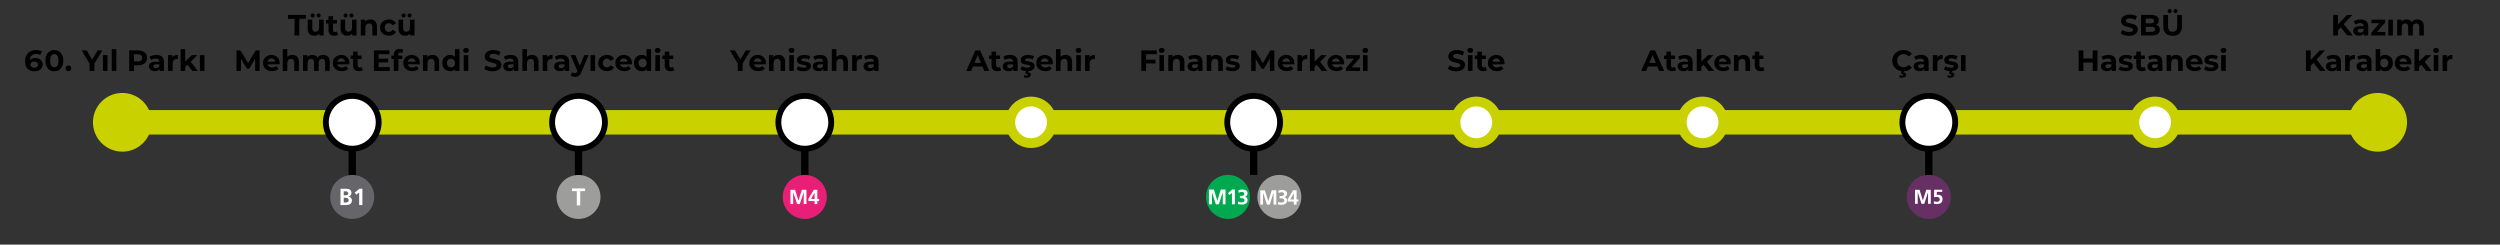 <svg width="2044" height="200" viewBox="0 0 2044 200" fill="none" xmlns="http://www.w3.org/2000/svg">
<rect x="0" y="0" width="2044" height="200" fill="#333333" stroke="none"/>
<path d="M100 100H1947" stroke="#C9D200" stroke-width="20"/>
<circle cx="1025" cy="100" r="21" fill="#C9D200"/>
<circle cx="1025" cy="100" r="13" fill="white"/>
<circle cx="843" cy="100" r="21" fill="#C9D200"/>
<circle cx="843" cy="100" r="13" fill="white"/>
<circle cx="1207" cy="100" r="21" fill="#C9D200"/>
<circle cx="1207" cy="100" r="13" fill="white"/>
<circle cx="1392" cy="100" r="21" fill="#C9D200"/>
<circle cx="1392" cy="100" r="13" fill="white"/>
<circle cx="1577" cy="100" r="21" fill="#C9D200"/>
<circle cx="1577" cy="100" r="13" fill="white"/>
<circle cx="1762" cy="100" r="21" fill="#C9D200"/>
<circle cx="1762" cy="100" r="13" fill="white"/>
<circle cx="288" cy="100" r="21" fill="#C9D200"/>
<circle cx="288" cy="100" r="13" fill="white"/>
<circle cx="658" cy="100" r="21" fill="#C9D200"/>
<circle cx="658" cy="100" r="13" fill="white"/>
<circle cx="1944" cy="100" r="21" fill="#C9D200"/>
<circle cx="1944" cy="100" r="13" fill="white"/>
<circle cx="473" cy="100" r="24" fill="black"/>
<ellipse cx="473.001" cy="99.994" rx="19.2" ry="19.2" fill="white"/>
<circle cx="288" cy="100" r="24" fill="black"/>
<ellipse cx="288.001" cy="99.994" rx="19.2" ry="19.2" fill="white"/>
<circle cx="658" cy="100" r="24" fill="black"/>
<ellipse cx="658.001" cy="99.994" rx="19.2" ry="19.2" fill="white"/>
<circle cx="1025" cy="100" r="24" fill="black"/>
<ellipse cx="1025" cy="99.994" rx="19.2" ry="19.2" fill="white"/>
<circle cx="1577" cy="100" r="24" fill="black"/>
<ellipse cx="1577" cy="99.994" rx="19.2" ry="19.2" fill="white"/>
<path d="M28.875 47.464C30.027 47.464 31.059 47.688 31.971 48.136C32.883 48.568 33.603 49.184 34.131 49.984C34.659 50.768 34.923 51.672 34.923 52.696C34.923 53.8 34.635 54.776 34.059 55.624C33.483 56.472 32.683 57.128 31.659 57.592C30.651 58.056 29.499 58.288 28.203 58.288C25.787 58.288 23.891 57.568 22.515 56.128C21.155 54.672 20.475 52.624 20.475 49.984C20.475 48.224 20.843 46.664 21.579 45.304C22.315 43.928 23.371 42.856 24.747 42.088C26.123 41.304 27.739 40.912 29.595 40.912C30.507 40.912 31.371 41.016 32.187 41.224C33.019 41.416 33.723 41.696 34.299 42.064L32.859 44.992C32.443 44.688 31.947 44.464 31.371 44.32C30.811 44.16 30.219 44.08 29.595 44.08C28.043 44.08 26.787 44.528 25.827 45.424C24.883 46.304 24.387 47.528 24.339 49.096C24.835 48.584 25.475 48.184 26.259 47.896C27.043 47.608 27.915 47.464 28.875 47.464ZM28.059 55.408C28.923 55.408 29.635 55.176 30.195 54.712C30.755 54.248 31.035 53.64 31.035 52.888C31.035 52.12 30.755 51.504 30.195 51.04C29.635 50.576 28.907 50.344 28.011 50.344C27.131 50.344 26.387 50.584 25.779 51.064C25.187 51.528 24.891 52.136 24.891 52.888C24.891 53.592 25.179 54.192 25.755 54.688C26.331 55.168 27.099 55.408 28.059 55.408ZM44.408 58.288C42.984 58.288 41.72 57.944 40.616 57.256C39.512 56.552 38.648 55.544 38.024 54.232C37.416 52.92 37.112 51.376 37.112 49.6C37.112 47.824 37.416 46.28 38.024 44.968C38.648 43.656 39.512 42.656 40.616 41.968C41.72 41.264 42.984 40.912 44.408 40.912C45.832 40.912 47.096 41.264 48.2 41.968C49.304 42.656 50.168 43.656 50.792 44.968C51.416 46.28 51.728 47.824 51.728 49.6C51.728 51.376 51.416 52.92 50.792 54.232C50.168 55.544 49.304 56.552 48.2 57.256C47.096 57.944 45.832 58.288 44.408 58.288ZM44.408 55C45.448 55 46.272 54.552 46.88 53.656C47.488 52.76 47.792 51.408 47.792 49.6C47.792 47.792 47.488 46.44 46.88 45.544C46.272 44.648 45.448 44.2 44.408 44.2C43.368 44.2 42.544 44.648 41.936 45.544C41.328 46.44 41.024 47.792 41.024 49.6C41.024 51.408 41.328 52.76 41.936 53.656C42.544 54.552 43.368 55 44.408 55ZM55.957 58.192C55.301 58.192 54.749 57.968 54.301 57.52C53.853 57.072 53.629 56.512 53.629 55.84C53.629 55.152 53.853 54.6 54.301 54.184C54.749 53.752 55.301 53.536 55.957 53.536C56.613 53.536 57.165 53.752 57.613 54.184C58.061 54.6 58.285 55.152 58.285 55.84C58.285 56.512 58.061 57.072 57.613 57.52C57.165 57.968 56.613 58.192 55.957 58.192ZM77.15 52.048V58H73.262V52L66.758 41.2H70.886L75.374 48.664L79.862 41.2H83.678L77.15 52.048ZM84.15 45.088H87.894V58H84.15V45.088ZM91.369 40.192H95.113V58H91.369V40.192ZM112.92 41.2C114.408 41.2 115.696 41.448 116.784 41.944C117.888 42.44 118.736 43.144 119.328 44.056C119.92 44.968 120.216 46.048 120.216 47.296C120.216 48.528 119.92 49.608 119.328 50.536C118.736 51.448 117.888 52.152 116.784 52.648C115.696 53.128 114.408 53.368 112.92 53.368H109.536V58H105.648V41.2H112.92ZM112.704 50.2C113.872 50.2 114.76 49.952 115.368 49.456C115.976 48.944 116.28 48.224 116.28 47.296C116.28 46.352 115.976 45.632 115.368 45.136C114.76 44.624 113.872 44.368 112.704 44.368H109.536V50.2H112.704ZM127.819 44.896C129.819 44.896 131.355 45.376 132.427 46.336C133.499 47.28 134.035 48.712 134.035 50.632V58H130.531V56.392C129.827 57.592 128.515 58.192 126.595 58.192C125.603 58.192 124.739 58.024 124.003 57.688C123.283 57.352 122.731 56.888 122.347 56.296C121.963 55.704 121.771 55.032 121.771 54.28C121.771 53.08 122.219 52.136 123.115 51.448C124.027 50.76 125.427 50.416 127.315 50.416H130.291C130.291 49.6 130.043 48.976 129.547 48.544C129.051 48.096 128.307 47.872 127.315 47.872C126.627 47.872 125.947 47.984 125.275 48.208C124.619 48.416 124.059 48.704 123.595 49.072L122.251 46.456C122.955 45.96 123.795 45.576 124.771 45.304C125.763 45.032 126.779 44.896 127.819 44.896ZM127.531 55.672C128.171 55.672 128.739 55.528 129.235 55.24C129.731 54.936 130.083 54.496 130.291 53.92V52.6H127.723C126.187 52.6 125.419 53.104 125.419 54.112C125.419 54.592 125.603 54.976 125.971 55.264C126.355 55.536 126.875 55.672 127.531 55.672ZM140.999 46.792C141.447 46.168 142.047 45.696 142.799 45.376C143.567 45.056 144.447 44.896 145.439 44.896V48.352C145.023 48.32 144.743 48.304 144.599 48.304C143.527 48.304 142.687 48.608 142.079 49.216C141.471 49.808 141.167 50.704 141.167 51.904V58H137.423V45.088H140.999V46.792ZM153.21 52.936L151.41 54.712V58H147.666V40.192H151.41V50.272L156.882 45.088H161.346L155.97 50.56L161.826 58H157.29L153.21 52.936ZM163.416 45.088H167.16V58H163.416V45.088Z" fill="black"/>
<path d="M240.808 15.368H235.432V12.2H250.072V15.368H244.696V29H240.808V15.368ZM264.627 16.088V29H261.075V27.464C260.579 28.024 259.987 28.456 259.299 28.76C258.611 29.048 257.867 29.192 257.067 29.192C255.371 29.192 254.027 28.704 253.035 27.728C252.043 26.752 251.547 25.304 251.547 23.384V16.088H255.291V22.832C255.291 24.912 256.163 25.952 257.907 25.952C258.803 25.952 259.523 25.664 260.067 25.088C260.611 24.496 260.883 23.624 260.883 22.472V16.088H264.627ZM255.651 14.312C255.171 14.312 254.771 14.16 254.451 13.856C254.131 13.536 253.971 13.136 253.971 12.656C253.971 12.176 254.131 11.784 254.451 11.48C254.771 11.16 255.171 11 255.651 11C256.131 11 256.523 11.16 256.827 11.48C257.147 11.784 257.307 12.176 257.307 12.656C257.307 13.136 257.147 13.536 256.827 13.856C256.523 14.16 256.131 14.312 255.651 14.312ZM260.499 14.312C260.019 14.312 259.619 14.16 259.299 13.856C258.995 13.536 258.843 13.136 258.843 12.656C258.843 12.176 258.995 11.784 259.299 11.48C259.619 11.16 260.019 11 260.499 11C260.979 11 261.379 11.16 261.699 11.48C262.019 11.784 262.179 12.176 262.179 12.656C262.179 13.136 262.019 13.536 261.699 13.856C261.379 14.16 260.979 14.312 260.499 14.312ZM276.423 28.376C276.055 28.648 275.599 28.856 275.055 29C274.527 29.128 273.967 29.192 273.375 29.192C271.839 29.192 270.647 28.8 269.799 28.016C268.967 27.232 268.551 26.08 268.551 24.56V19.256H266.559V16.376H268.551V13.232H272.295V16.376H275.511V19.256H272.295V24.512C272.295 25.056 272.431 25.48 272.703 25.784C272.991 26.072 273.391 26.216 273.903 26.216C274.495 26.216 274.999 26.056 275.415 25.736L276.423 28.376ZM291.533 16.088V29H287.981V27.464C287.485 28.024 286.893 28.456 286.205 28.76C285.517 29.048 284.773 29.192 283.973 29.192C282.277 29.192 280.933 28.704 279.941 27.728C278.949 26.752 278.453 25.304 278.453 23.384V16.088H282.197V22.832C282.197 24.912 283.069 25.952 284.813 25.952C285.709 25.952 286.429 25.664 286.973 25.088C287.517 24.496 287.789 23.624 287.789 22.472V16.088H291.533ZM282.557 14.312C282.077 14.312 281.677 14.16 281.357 13.856C281.037 13.536 280.877 13.136 280.877 12.656C280.877 12.176 281.037 11.784 281.357 11.48C281.677 11.16 282.077 11 282.557 11C283.037 11 283.429 11.16 283.733 11.48C284.053 11.784 284.213 12.176 284.213 12.656C284.213 13.136 284.053 13.536 283.733 13.856C283.429 14.16 283.037 14.312 282.557 14.312ZM287.405 14.312C286.925 14.312 286.525 14.16 286.205 13.856C285.901 13.536 285.749 13.136 285.749 12.656C285.749 12.176 285.901 11.784 286.205 11.48C286.525 11.16 286.925 11 287.405 11C287.885 11 288.285 11.16 288.605 11.48C288.925 11.784 289.085 12.176 289.085 12.656C289.085 13.136 288.925 13.536 288.605 13.856C288.285 14.16 287.885 14.312 287.405 14.312ZM302.849 15.896C304.449 15.896 305.737 16.376 306.713 17.336C307.705 18.296 308.201 19.72 308.201 21.608V29H304.457V22.184C304.457 21.16 304.233 20.4 303.785 19.904C303.337 19.392 302.689 19.136 301.841 19.136C300.897 19.136 300.145 19.432 299.585 20.024C299.025 20.6 298.745 21.464 298.745 22.616V29H295.001V16.088H298.577V17.6C299.073 17.056 299.689 16.64 300.425 16.352C301.161 16.048 301.969 15.896 302.849 15.896ZM317.976 29.192C316.6 29.192 315.36 28.912 314.256 28.352C313.168 27.776 312.312 26.984 311.688 25.976C311.08 24.968 310.776 23.824 310.776 22.544C310.776 21.264 311.08 20.12 311.688 19.112C312.312 18.104 313.168 17.32 314.256 16.76C315.36 16.184 316.6 15.896 317.976 15.896C319.336 15.896 320.52 16.184 321.528 16.76C322.552 17.32 323.296 18.128 323.76 19.184L320.856 20.744C320.184 19.56 319.216 18.968 317.952 18.968C316.976 18.968 316.168 19.288 315.528 19.928C314.888 20.568 314.568 21.44 314.568 22.544C314.568 23.648 314.888 24.52 315.528 25.16C316.168 25.8 316.976 26.12 317.952 26.12C319.232 26.12 320.2 25.528 320.856 24.344L323.76 25.928C323.296 26.952 322.552 27.752 321.528 28.328C320.52 28.904 319.336 29.192 317.976 29.192ZM338.924 16.088V29H335.372V27.464C334.876 28.024 334.284 28.456 333.596 28.76C332.908 29.048 332.164 29.192 331.364 29.192C329.668 29.192 328.324 28.704 327.332 27.728C326.34 26.752 325.844 25.304 325.844 23.384V16.088H329.588V22.832C329.588 24.912 330.46 25.952 332.204 25.952C333.1 25.952 333.82 25.664 334.364 25.088C334.908 24.496 335.18 23.624 335.18 22.472V16.088H338.924ZM329.948 14.312C329.468 14.312 329.068 14.16 328.748 13.856C328.428 13.536 328.268 13.136 328.268 12.656C328.268 12.176 328.428 11.784 328.748 11.48C329.068 11.16 329.468 11 329.948 11C330.428 11 330.82 11.16 331.124 11.48C331.444 11.784 331.604 12.176 331.604 12.656C331.604 13.136 331.444 13.536 331.124 13.856C330.82 14.16 330.428 14.312 329.948 14.312ZM334.796 14.312C334.316 14.312 333.916 14.16 333.596 13.856C333.292 13.536 333.14 13.136 333.14 12.656C333.14 12.176 333.292 11.784 333.596 11.48C333.916 11.16 334.316 11 334.796 11C335.276 11 335.676 11.16 335.996 11.48C336.316 11.784 336.476 12.176 336.476 12.656C336.476 13.136 336.316 13.536 335.996 13.856C335.676 14.16 335.276 14.312 334.796 14.312ZM208.647 58L208.623 47.92L203.679 56.224H201.927L197.007 48.136V58H193.359V41.2H196.575L202.863 51.64L209.055 41.2H212.247L212.295 58H208.647ZM228.665 51.592C228.665 51.64 228.641 51.976 228.593 52.6H218.825C219.001 53.4 219.417 54.032 220.073 54.496C220.729 54.96 221.545 55.192 222.521 55.192C223.193 55.192 223.785 55.096 224.297 54.904C224.825 54.696 225.313 54.376 225.761 53.944L227.753 56.104C226.537 57.496 224.761 58.192 222.425 58.192C220.969 58.192 219.681 57.912 218.561 57.352C217.441 56.776 216.577 55.984 215.969 54.976C215.361 53.968 215.057 52.824 215.057 51.544C215.057 50.28 215.353 49.144 215.945 48.136C216.553 47.112 217.377 46.32 218.417 45.76C219.473 45.184 220.649 44.896 221.945 44.896C223.209 44.896 224.353 45.168 225.377 45.712C226.401 46.256 227.201 47.04 227.777 48.064C228.369 49.072 228.665 50.248 228.665 51.592ZM221.969 47.728C221.121 47.728 220.409 47.968 219.833 48.448C219.257 48.928 218.905 49.584 218.777 50.416H225.137C225.009 49.6 224.657 48.952 224.081 48.472C223.505 47.976 222.801 47.728 221.969 47.728ZM239.006 44.896C240.606 44.896 241.894 45.376 242.87 46.336C243.862 47.296 244.358 48.72 244.358 50.608V58H240.614V51.184C240.614 50.16 240.39 49.4 239.942 48.904C239.494 48.392 238.846 48.136 237.998 48.136C237.054 48.136 236.302 48.432 235.742 49.024C235.182 49.6 234.902 50.464 234.902 51.616V58H231.158V40.192H234.902V46.432C235.398 45.936 235.998 45.56 236.702 45.304C237.406 45.032 238.174 44.896 239.006 44.896ZM264.287 44.896C265.903 44.896 267.183 45.376 268.127 46.336C269.087 47.28 269.567 48.704 269.567 50.608V58H265.823V51.184C265.823 50.16 265.607 49.4 265.175 48.904C264.759 48.392 264.159 48.136 263.375 48.136C262.495 48.136 261.799 48.424 261.287 49C260.775 49.56 260.519 50.4 260.519 51.52V58H256.775V51.184C256.775 49.152 255.959 48.136 254.327 48.136C253.463 48.136 252.775 48.424 252.263 49C251.751 49.56 251.495 50.4 251.495 51.52V58H247.751V45.088H251.327V46.576C251.807 46.032 252.391 45.616 253.079 45.328C253.783 45.04 254.551 44.896 255.383 44.896C256.295 44.896 257.119 45.08 257.855 45.448C258.591 45.8 259.183 46.32 259.631 47.008C260.159 46.336 260.823 45.816 261.623 45.448C262.439 45.08 263.327 44.896 264.287 44.896ZM285.712 51.592C285.712 51.64 285.688 51.976 285.64 52.6H275.872C276.048 53.4 276.464 54.032 277.12 54.496C277.776 54.96 278.592 55.192 279.568 55.192C280.24 55.192 280.832 55.096 281.344 54.904C281.872 54.696 282.36 54.376 282.808 53.944L284.8 56.104C283.584 57.496 281.808 58.192 279.472 58.192C278.016 58.192 276.728 57.912 275.608 57.352C274.488 56.776 273.624 55.984 273.016 54.976C272.408 53.968 272.104 52.824 272.104 51.544C272.104 50.28 272.4 49.144 272.992 48.136C273.6 47.112 274.424 46.32 275.464 45.76C276.52 45.184 277.696 44.896 278.992 44.896C280.256 44.896 281.4 45.168 282.424 45.712C283.448 46.256 284.248 47.04 284.824 48.064C285.416 49.072 285.712 50.248 285.712 51.592ZM279.016 47.728C278.168 47.728 277.456 47.968 276.88 48.448C276.304 48.928 275.952 49.584 275.824 50.416H282.184C282.056 49.6 281.704 48.952 281.128 48.472C280.552 47.976 279.848 47.728 279.016 47.728ZM296.533 57.376C296.165 57.648 295.709 57.856 295.165 58C294.637 58.128 294.077 58.192 293.485 58.192C291.949 58.192 290.757 57.8 289.909 57.016C289.077 56.232 288.661 55.08 288.661 53.56V48.256H286.669V45.376H288.661V42.232H292.405V45.376H295.621V48.256H292.405V53.512C292.405 54.056 292.541 54.48 292.813 54.784C293.101 55.072 293.501 55.216 294.013 55.216C294.605 55.216 295.109 55.056 295.525 54.736L296.533 57.376ZM318.703 54.88V58H305.695V41.2H318.391V44.32H309.559V47.968H317.359V50.992H309.559V54.88H318.703ZM325.637 45.376H328.949V48.256H325.733V58H321.989V48.256H319.997V45.376H321.989V44.8C321.989 43.328 322.421 42.16 323.285 41.296C324.165 40.432 325.397 40 326.981 40C327.541 40 328.069 40.064 328.565 40.192C329.077 40.304 329.501 40.472 329.837 40.696L328.853 43.408C328.421 43.104 327.917 42.952 327.341 42.952C326.205 42.952 325.637 43.576 325.637 44.824V45.376ZM343.298 51.592C343.298 51.64 343.274 51.976 343.226 52.6H333.458C333.634 53.4 334.05 54.032 334.706 54.496C335.362 54.96 336.178 55.192 337.154 55.192C337.826 55.192 338.418 55.096 338.93 54.904C339.458 54.696 339.946 54.376 340.394 53.944L342.386 56.104C341.17 57.496 339.394 58.192 337.058 58.192C335.602 58.192 334.314 57.912 333.194 57.352C332.074 56.776 331.21 55.984 330.602 54.976C329.994 53.968 329.69 52.824 329.69 51.544C329.69 50.28 329.986 49.144 330.578 48.136C331.186 47.112 332.01 46.32 333.05 45.76C334.106 45.184 335.282 44.896 336.578 44.896C337.842 44.896 338.986 45.168 340.01 45.712C341.034 46.256 341.834 47.04 342.41 48.064C343.002 49.072 343.298 50.248 343.298 51.592ZM336.602 47.728C335.754 47.728 335.042 47.968 334.466 48.448C333.89 48.928 333.538 49.584 333.41 50.416H339.77C339.642 49.6 339.29 48.952 338.714 48.472C338.138 47.976 337.434 47.728 336.602 47.728ZM353.639 44.896C355.239 44.896 356.527 45.376 357.503 46.336C358.495 47.296 358.991 48.72 358.991 50.608V58H355.247V51.184C355.247 50.16 355.023 49.4 354.575 48.904C354.127 48.392 353.479 48.136 352.631 48.136C351.687 48.136 350.935 48.432 350.375 49.024C349.815 49.6 349.535 50.464 349.535 51.616V58H345.791V45.088H349.367V46.6C349.863 46.056 350.479 45.64 351.215 45.352C351.951 45.048 352.759 44.896 353.639 44.896ZM375.677 40.192V58H372.101V56.512C371.173 57.632 369.829 58.192 368.069 58.192C366.853 58.192 365.749 57.92 364.757 57.376C363.781 56.832 363.013 56.056 362.453 55.048C361.893 54.04 361.613 52.872 361.613 51.544C361.613 50.216 361.893 49.048 362.453 48.04C363.013 47.032 363.781 46.256 364.757 45.712C365.749 45.168 366.853 44.896 368.069 44.896C369.717 44.896 371.005 45.416 371.933 46.456V40.192H375.677ZM368.717 55.12C369.661 55.12 370.445 54.8 371.069 54.16C371.693 53.504 372.005 52.632 372.005 51.544C372.005 50.456 371.693 49.592 371.069 48.952C370.445 48.296 369.661 47.968 368.717 47.968C367.757 47.968 366.965 48.296 366.341 48.952C365.717 49.592 365.405 50.456 365.405 51.544C365.405 52.632 365.717 53.504 366.341 54.16C366.965 54.8 367.757 55.12 368.717 55.12ZM379.142 45.088H382.886V58H379.142V45.088ZM381.014 43.288C380.326 43.288 379.766 43.088 379.334 42.688C378.902 42.288 378.686 41.792 378.686 41.2C378.686 40.608 378.902 40.112 379.334 39.712C379.766 39.312 380.326 39.112 381.014 39.112C381.702 39.112 382.262 39.304 382.694 39.688C383.126 40.072 383.342 40.552 383.342 41.128C383.342 41.752 383.126 42.272 382.694 42.688C382.262 43.088 381.702 43.288 381.014 43.288Z" fill="black"/>
<path d="M402.789 58.288C401.461 58.288 400.173 58.112 398.925 57.76C397.693 57.392 396.701 56.92 395.949 56.344L397.269 53.416C397.989 53.944 398.845 54.368 399.837 54.688C400.829 55.008 401.821 55.168 402.813 55.168C403.917 55.168 404.733 55.008 405.261 54.688C405.789 54.352 406.053 53.912 406.053 53.368C406.053 52.968 405.893 52.64 405.573 52.384C405.269 52.112 404.869 51.896 404.373 51.736C403.893 51.576 403.237 51.4 402.405 51.208C401.125 50.904 400.077 50.6 399.261 50.296C398.445 49.992 397.741 49.504 397.149 48.832C396.573 48.16 396.285 47.264 396.285 46.144C396.285 45.168 396.549 44.288 397.077 43.504C397.605 42.704 398.397 42.072 399.453 41.608C400.525 41.144 401.829 40.912 403.365 40.912C404.437 40.912 405.485 41.04 406.509 41.296C407.533 41.552 408.429 41.92 409.197 42.4L407.997 45.352C406.445 44.472 404.893 44.032 403.341 44.032C402.253 44.032 401.445 44.208 400.917 44.56C400.405 44.912 400.149 45.376 400.149 45.952C400.149 46.528 400.445 46.96 401.037 47.248C401.645 47.52 402.565 47.792 403.797 48.064C405.077 48.368 406.125 48.672 406.941 48.976C407.757 49.28 408.453 49.76 409.029 50.416C409.621 51.072 409.917 51.96 409.917 53.08C409.917 54.04 409.645 54.92 409.101 55.72C408.573 56.504 407.773 57.128 406.701 57.592C405.629 58.056 404.325 58.288 402.789 58.288ZM417.518 44.896C419.518 44.896 421.054 45.376 422.126 46.336C423.198 47.28 423.734 48.712 423.734 50.632V58H420.23V56.392C419.526 57.592 418.214 58.192 416.294 58.192C415.302 58.192 414.438 58.024 413.702 57.688C412.982 57.352 412.43 56.888 412.046 56.296C411.662 55.704 411.47 55.032 411.47 54.28C411.47 53.08 411.918 52.136 412.814 51.448C413.726 50.76 415.126 50.416 417.014 50.416H419.99C419.99 49.6 419.742 48.976 419.246 48.544C418.75 48.096 418.006 47.872 417.014 47.872C416.326 47.872 415.646 47.984 414.974 48.208C414.318 48.416 413.758 48.704 413.294 49.072L411.95 46.456C412.654 45.96 413.494 45.576 414.47 45.304C415.462 45.032 416.478 44.896 417.518 44.896ZM417.23 55.672C417.87 55.672 418.438 55.528 418.934 55.24C419.43 54.936 419.782 54.496 419.99 53.92V52.6H417.422C415.886 52.6 415.118 53.104 415.118 54.112C415.118 54.592 415.302 54.976 415.67 55.264C416.054 55.536 416.574 55.672 417.23 55.672ZM434.971 44.896C436.571 44.896 437.859 45.376 438.835 46.336C439.827 47.296 440.323 48.72 440.323 50.608V58H436.579V51.184C436.579 50.16 436.355 49.4 435.907 48.904C435.459 48.392 434.811 48.136 433.963 48.136C433.019 48.136 432.267 48.432 431.707 49.024C431.147 49.6 430.867 50.464 430.867 51.616V58H427.123V40.192H430.867V46.432C431.363 45.936 431.963 45.56 432.667 45.304C433.371 45.032 434.139 44.896 434.971 44.896ZM447.292 46.792C447.74 46.168 448.34 45.696 449.092 45.376C449.86 45.056 450.74 44.896 451.732 44.896V48.352C451.316 48.32 451.036 48.304 450.892 48.304C449.82 48.304 448.98 48.608 448.372 49.216C447.764 49.808 447.46 50.704 447.46 51.904V58H443.716V45.088H447.292V46.792ZM459.096 44.896C461.096 44.896 462.632 45.376 463.704 46.336C464.776 47.28 465.312 48.712 465.312 50.632V58H461.808V56.392C461.104 57.592 459.792 58.192 457.872 58.192C456.88 58.192 456.016 58.024 455.28 57.688C454.56 57.352 454.008 56.888 453.624 56.296C453.24 55.704 453.048 55.032 453.048 54.28C453.048 53.08 453.496 52.136 454.392 51.448C455.304 50.76 456.704 50.416 458.592 50.416H461.568C461.568 49.6 461.32 48.976 460.824 48.544C460.328 48.096 459.584 47.872 458.592 47.872C457.904 47.872 457.224 47.984 456.552 48.208C455.896 48.416 455.336 48.704 454.872 49.072L453.528 46.456C454.232 45.96 455.072 45.576 456.048 45.304C457.04 45.032 458.056 44.896 459.096 44.896ZM458.808 55.672C459.448 55.672 460.016 55.528 460.512 55.24C461.008 54.936 461.36 54.496 461.568 53.92V52.6H459C457.464 52.6 456.696 53.104 456.696 54.112C456.696 54.592 456.88 54.976 457.248 55.264C457.632 55.536 458.152 55.672 458.808 55.672ZM481.282 45.088L475.45 58.792C474.858 60.28 474.122 61.328 473.242 61.936C472.378 62.544 471.33 62.848 470.098 62.848C469.426 62.848 468.762 62.744 468.106 62.536C467.45 62.328 466.914 62.04 466.498 61.672L467.866 59.008C468.154 59.264 468.482 59.464 468.85 59.608C469.234 59.752 469.61 59.824 469.978 59.824C470.49 59.824 470.906 59.696 471.226 59.44C471.546 59.2 471.834 58.792 472.09 58.216L472.138 58.096L466.546 45.088H470.41L474.034 53.848L477.682 45.088H481.282ZM482.81 45.088H486.554V58H482.81V45.088ZM496.269 58.192C494.893 58.192 493.653 57.912 492.549 57.352C491.461 56.776 490.605 55.984 489.981 54.976C489.373 53.968 489.069 52.824 489.069 51.544C489.069 50.264 489.373 49.12 489.981 48.112C490.605 47.104 491.461 46.32 492.549 45.76C493.653 45.184 494.893 44.896 496.269 44.896C497.629 44.896 498.813 45.184 499.821 45.76C500.845 46.32 501.589 47.128 502.053 48.184L499.149 49.744C498.477 48.56 497.509 47.968 496.245 47.968C495.269 47.968 494.461 48.288 493.821 48.928C493.181 49.568 492.861 50.44 492.861 51.544C492.861 52.648 493.181 53.52 493.821 54.16C494.461 54.8 495.269 55.12 496.245 55.12C497.525 55.12 498.493 54.528 499.149 53.344L502.053 54.928C501.589 55.952 500.845 56.752 499.821 57.328C498.813 57.904 497.629 58.192 496.269 58.192ZM516.692 51.592C516.692 51.64 516.668 51.976 516.62 52.6H506.852C507.028 53.4 507.444 54.032 508.1 54.496C508.756 54.96 509.572 55.192 510.548 55.192C511.22 55.192 511.812 55.096 512.324 54.904C512.852 54.696 513.34 54.376 513.788 53.944L515.78 56.104C514.564 57.496 512.788 58.192 510.452 58.192C508.996 58.192 507.708 57.912 506.588 57.352C505.468 56.776 504.604 55.984 503.996 54.976C503.388 53.968 503.084 52.824 503.084 51.544C503.084 50.28 503.38 49.144 503.972 48.136C504.58 47.112 505.404 46.32 506.444 45.76C507.5 45.184 508.676 44.896 509.972 44.896C511.236 44.896 512.38 45.168 513.404 45.712C514.428 46.256 515.228 47.04 515.804 48.064C516.396 49.072 516.692 50.248 516.692 51.592ZM509.996 47.728C509.148 47.728 508.436 47.968 507.86 48.448C507.284 48.928 506.932 49.584 506.804 50.416H513.164C513.036 49.6 512.684 48.952 512.108 48.472C511.532 47.976 510.828 47.728 509.996 47.728ZM532.337 40.192V58H528.761V56.512C527.833 57.632 526.489 58.192 524.729 58.192C523.513 58.192 522.409 57.92 521.417 57.376C520.441 56.832 519.673 56.056 519.113 55.048C518.553 54.04 518.273 52.872 518.273 51.544C518.273 50.216 518.553 49.048 519.113 48.04C519.673 47.032 520.441 46.256 521.417 45.712C522.409 45.168 523.513 44.896 524.729 44.896C526.377 44.896 527.665 45.416 528.593 46.456V40.192H532.337ZM525.377 55.12C526.321 55.12 527.105 54.8 527.729 54.16C528.353 53.504 528.665 52.632 528.665 51.544C528.665 50.456 528.353 49.592 527.729 48.952C527.105 48.296 526.321 47.968 525.377 47.968C524.417 47.968 523.625 48.296 523.001 48.952C522.377 49.592 522.065 50.456 522.065 51.544C522.065 52.632 522.377 53.504 523.001 54.16C523.625 54.8 524.417 55.12 525.377 55.12ZM535.802 45.088H539.546V58H535.802V45.088ZM537.674 43.288C536.986 43.288 536.426 43.088 535.994 42.688C535.562 42.288 535.346 41.792 535.346 41.2C535.346 40.608 535.562 40.112 535.994 39.712C536.426 39.312 536.986 39.112 537.674 39.112C538.362 39.112 538.922 39.304 539.354 39.688C539.786 40.072 540.002 40.552 540.002 41.128C540.002 41.752 539.786 42.272 539.354 42.688C538.922 43.088 538.362 43.288 537.674 43.288ZM551.349 57.376C550.981 57.648 550.525 57.856 549.981 58C549.453 58.128 548.893 58.192 548.301 58.192C546.765 58.192 545.573 57.8 544.725 57.016C543.893 56.232 543.477 55.08 543.477 53.56V48.256H541.485V45.376H543.477V42.232H547.221V45.376H550.437V48.256H547.221V53.512C547.221 54.056 547.357 54.48 547.629 54.784C547.917 55.072 548.317 55.216 548.829 55.216C549.421 55.216 549.925 55.056 550.341 54.736L551.349 57.376Z" fill="black"/>
<path d="M607.115 52.048V58H603.227V52L596.723 41.2H600.851L605.339 48.664L609.827 41.2H613.643L607.115 52.048ZM626.224 51.592C626.224 51.64 626.2 51.976 626.152 52.6H616.384C616.56 53.4 616.976 54.032 617.632 54.496C618.288 54.96 619.104 55.192 620.08 55.192C620.752 55.192 621.344 55.096 621.856 54.904C622.384 54.696 622.872 54.376 623.32 53.944L625.312 56.104C624.096 57.496 622.32 58.192 619.984 58.192C618.528 58.192 617.24 57.912 616.12 57.352C615 56.776 614.136 55.984 613.528 54.976C612.92 53.968 612.616 52.824 612.616 51.544C612.616 50.28 612.912 49.144 613.504 48.136C614.112 47.112 614.936 46.32 615.976 45.76C617.032 45.184 618.208 44.896 619.504 44.896C620.768 44.896 621.912 45.168 622.936 45.712C623.96 46.256 624.76 47.04 625.336 48.064C625.928 49.072 626.224 50.248 626.224 51.592ZM619.528 47.728C618.68 47.728 617.968 47.968 617.392 48.448C616.816 48.928 616.464 49.584 616.336 50.416H622.696C622.568 49.6 622.216 48.952 621.64 48.472C621.064 47.976 620.36 47.728 619.528 47.728ZM636.564 44.896C638.164 44.896 639.452 45.376 640.428 46.336C641.42 47.296 641.916 48.72 641.916 50.608V58H638.172V51.184C638.172 50.16 637.948 49.4 637.5 48.904C637.052 48.392 636.404 48.136 635.556 48.136C634.612 48.136 633.86 48.432 633.3 49.024C632.74 49.6 632.46 50.464 632.46 51.616V58H628.716V45.088H632.292V46.6C632.788 46.056 633.404 45.64 634.14 45.352C634.876 45.048 635.684 44.896 636.564 44.896ZM645.31 45.088H649.054V58H645.31V45.088ZM647.182 43.288C646.494 43.288 645.934 43.088 645.502 42.688C645.07 42.288 644.854 41.792 644.854 41.2C644.854 40.608 645.07 40.112 645.502 39.712C645.934 39.312 646.494 39.112 647.182 39.112C647.87 39.112 648.43 39.304 648.862 39.688C649.294 40.072 649.51 40.552 649.51 41.128C649.51 41.752 649.294 42.272 648.862 42.688C648.43 43.088 647.87 43.288 647.182 43.288ZM656.873 58.192C655.801 58.192 654.753 58.064 653.729 57.808C652.705 57.536 651.889 57.2 651.281 56.8L652.529 54.112C653.105 54.48 653.801 54.784 654.617 55.024C655.433 55.248 656.233 55.36 657.017 55.36C658.601 55.36 659.393 54.968 659.393 54.184C659.393 53.816 659.177 53.552 658.745 53.392C658.313 53.232 657.649 53.096 656.753 52.984C655.697 52.824 654.825 52.64 654.137 52.432C653.449 52.224 652.849 51.856 652.337 51.328C651.841 50.8 651.593 50.048 651.593 49.072C651.593 48.256 651.825 47.536 652.289 46.912C652.769 46.272 653.457 45.776 654.353 45.424C655.265 45.072 656.337 44.896 657.569 44.896C658.481 44.896 659.385 45 660.281 45.208C661.193 45.4 661.945 45.672 662.537 46.024L661.289 48.688C660.153 48.048 658.913 47.728 657.569 47.728C656.769 47.728 656.169 47.84 655.769 48.064C655.369 48.288 655.169 48.576 655.169 48.928C655.169 49.328 655.385 49.608 655.817 49.768C656.249 49.928 656.937 50.08 657.881 50.224C658.937 50.4 659.801 50.592 660.473 50.8C661.145 50.992 661.729 51.352 662.225 51.88C662.721 52.408 662.969 53.144 662.969 54.088C662.969 54.888 662.729 55.6 662.249 56.224C661.769 56.848 661.065 57.336 660.137 57.688C659.225 58.024 658.137 58.192 656.873 58.192ZM670.487 44.896C672.487 44.896 674.023 45.376 675.095 46.336C676.167 47.28 676.703 48.712 676.703 50.632V58H673.199V56.392C672.495 57.592 671.183 58.192 669.263 58.192C668.271 58.192 667.407 58.024 666.671 57.688C665.951 57.352 665.399 56.888 665.015 56.296C664.631 55.704 664.439 55.032 664.439 54.28C664.439 53.08 664.887 52.136 665.783 51.448C666.695 50.76 668.095 50.416 669.983 50.416H672.959C672.959 49.6 672.711 48.976 672.215 48.544C671.719 48.096 670.975 47.872 669.983 47.872C669.295 47.872 668.615 47.984 667.943 48.208C667.287 48.416 666.727 48.704 666.263 49.072L664.919 46.456C665.623 45.96 666.463 45.576 667.439 45.304C668.431 45.032 669.447 44.896 670.487 44.896ZM670.199 55.672C670.839 55.672 671.407 55.528 671.903 55.24C672.399 54.936 672.751 54.496 672.959 53.92V52.6H670.391C668.855 52.6 668.087 53.104 668.087 54.112C668.087 54.592 668.271 54.976 668.639 55.264C669.023 55.536 669.543 55.672 670.199 55.672ZM687.939 44.896C689.539 44.896 690.827 45.376 691.803 46.336C692.795 47.296 693.291 48.72 693.291 50.608V58H689.547V51.184C689.547 50.16 689.323 49.4 688.875 48.904C688.427 48.392 687.779 48.136 686.931 48.136C685.987 48.136 685.235 48.432 684.675 49.024C684.115 49.6 683.835 50.464 683.835 51.616V58H680.091V40.192H683.835V46.432C684.331 45.936 684.931 45.56 685.635 45.304C686.339 45.032 687.107 44.896 687.939 44.896ZM700.261 46.792C700.709 46.168 701.309 45.696 702.061 45.376C702.829 45.056 703.709 44.896 704.701 44.896V48.352C704.285 48.32 704.005 48.304 703.861 48.304C702.789 48.304 701.949 48.608 701.341 49.216C700.733 49.808 700.429 50.704 700.429 51.904V58H696.685V45.088H700.261V46.792ZM712.065 44.896C714.065 44.896 715.601 45.376 716.673 46.336C717.745 47.28 718.281 48.712 718.281 50.632V58H714.777V56.392C714.073 57.592 712.761 58.192 710.841 58.192C709.849 58.192 708.985 58.024 708.249 57.688C707.529 57.352 706.977 56.888 706.593 56.296C706.209 55.704 706.017 55.032 706.017 54.28C706.017 53.08 706.465 52.136 707.361 51.448C708.273 50.76 709.673 50.416 711.561 50.416H714.537C714.537 49.6 714.289 48.976 713.793 48.544C713.297 48.096 712.553 47.872 711.561 47.872C710.873 47.872 710.193 47.984 709.521 48.208C708.865 48.416 708.305 48.704 707.841 49.072L706.497 46.456C707.201 45.96 708.041 45.576 709.017 45.304C710.009 45.032 711.025 44.896 712.065 44.896ZM711.777 55.672C712.417 55.672 712.985 55.528 713.481 55.24C713.977 54.936 714.329 54.496 714.537 53.92V52.6H711.969C710.433 52.6 709.665 53.104 709.665 54.112C709.665 54.592 709.849 54.976 710.217 55.264C710.601 55.536 711.121 55.672 711.777 55.672Z" fill="black"/>
<path d="M803.286 54.4H795.486L793.998 58H790.014L797.502 41.2H801.342L808.854 58H804.774L803.286 54.4ZM802.062 51.448L799.398 45.016L796.734 51.448H802.062ZM818.544 57.376C818.176 57.648 817.72 57.856 817.176 58C816.648 58.128 816.088 58.192 815.496 58.192C813.96 58.192 812.768 57.8 811.92 57.016C811.088 56.232 810.672 55.08 810.672 53.56V48.256H808.68V45.376H810.672V42.232H814.416V45.376H817.632V48.256H814.416V53.512C814.416 54.056 814.552 54.48 814.824 54.784C815.112 55.072 815.512 55.216 816.024 55.216C816.616 55.216 817.12 55.056 817.536 54.736L818.544 57.376ZM825.854 44.896C827.854 44.896 829.39 45.376 830.462 46.336C831.534 47.28 832.07 48.712 832.07 50.632V58H828.566V56.392C827.862 57.592 826.55 58.192 824.63 58.192C823.638 58.192 822.774 58.024 822.038 57.688C821.318 57.352 820.766 56.888 820.382 56.296C819.998 55.704 819.806 55.032 819.806 54.28C819.806 53.08 820.254 52.136 821.15 51.448C822.062 50.76 823.462 50.416 825.35 50.416H828.326C828.326 49.6 828.078 48.976 827.582 48.544C827.086 48.096 826.342 47.872 825.35 47.872C824.662 47.872 823.982 47.984 823.31 48.208C822.654 48.416 822.094 48.704 821.63 49.072L820.286 46.456C820.99 45.96 821.83 45.576 822.806 45.304C823.798 45.032 824.814 44.896 825.854 44.896ZM825.566 55.672C826.206 55.672 826.774 55.528 827.27 55.24C827.766 54.936 828.118 54.496 828.326 53.92V52.6H825.758C824.222 52.6 823.454 53.104 823.454 54.112C823.454 54.592 823.638 54.976 824.006 55.264C824.39 55.536 824.91 55.672 825.566 55.672ZM839.802 58.192C838.73 58.192 837.682 58.064 836.658 57.808C835.634 57.536 834.818 57.2 834.21 56.8L835.458 54.112C836.034 54.48 836.73 54.784 837.546 55.024C838.362 55.248 839.162 55.36 839.946 55.36C841.53 55.36 842.322 54.968 842.322 54.184C842.322 53.816 842.106 53.552 841.674 53.392C841.242 53.232 840.578 53.096 839.682 52.984C838.626 52.824 837.754 52.64 837.066 52.432C836.378 52.224 835.778 51.856 835.266 51.328C834.77 50.8 834.522 50.048 834.522 49.072C834.522 48.256 834.754 47.536 835.218 46.912C835.698 46.272 836.386 45.776 837.282 45.424C838.194 45.072 839.266 44.896 840.498 44.896C841.41 44.896 842.314 45 843.21 45.208C844.122 45.4 844.874 45.672 845.466 46.024L844.218 48.688C843.082 48.048 841.842 47.728 840.498 47.728C839.698 47.728 839.098 47.84 838.698 48.064C838.298 48.288 838.098 48.576 838.098 48.928C838.098 49.328 838.314 49.608 838.746 49.768C839.178 49.928 839.866 50.08 840.81 50.224C841.866 50.4 842.73 50.592 843.402 50.8C844.074 50.992 844.658 51.352 845.154 51.88C845.65 52.408 845.898 53.144 845.898 54.088C845.898 54.888 845.658 55.6 845.178 56.224C844.698 56.848 843.994 57.336 843.066 57.688C842.154 58.024 841.066 58.192 839.802 58.192ZM839.202 63.568C838.786 63.568 838.378 63.52 837.978 63.424C837.578 63.344 837.242 63.224 836.97 63.064L837.546 61.456C838.058 61.696 838.578 61.816 839.106 61.816C839.938 61.816 840.354 61.56 840.354 61.048C840.354 60.584 839.962 60.352 839.178 60.352H838.362L838.986 57.808H840.978L840.642 59.2C841.346 59.28 841.866 59.496 842.202 59.848C842.554 60.216 842.73 60.664 842.73 61.192C842.73 61.928 842.41 62.504 841.77 62.92C841.13 63.352 840.274 63.568 839.202 63.568ZM860.856 51.592C860.856 51.64 860.832 51.976 860.784 52.6H851.016C851.192 53.4 851.608 54.032 852.264 54.496C852.92 54.96 853.736 55.192 854.712 55.192C855.384 55.192 855.976 55.096 856.488 54.904C857.016 54.696 857.504 54.376 857.952 53.944L859.944 56.104C858.728 57.496 856.952 58.192 854.616 58.192C853.16 58.192 851.872 57.912 850.752 57.352C849.632 56.776 848.768 55.984 848.16 54.976C847.552 53.968 847.248 52.824 847.248 51.544C847.248 50.28 847.544 49.144 848.136 48.136C848.744 47.112 849.568 46.32 850.608 45.76C851.664 45.184 852.84 44.896 854.136 44.896C855.4 44.896 856.544 45.168 857.568 45.712C858.592 46.256 859.392 47.04 859.968 48.064C860.56 49.072 860.856 50.248 860.856 51.592ZM854.16 47.728C853.312 47.728 852.6 47.968 852.024 48.448C851.448 48.928 851.096 49.584 850.968 50.416H857.328C857.2 49.6 856.848 48.952 856.272 48.472C855.696 47.976 854.992 47.728 854.16 47.728ZM871.197 44.896C872.797 44.896 874.085 45.376 875.061 46.336C876.053 47.296 876.549 48.72 876.549 50.608V58H872.805V51.184C872.805 50.16 872.581 49.4 872.133 48.904C871.685 48.392 871.037 48.136 870.189 48.136C869.245 48.136 868.493 48.432 867.933 49.024C867.373 49.6 867.093 50.464 867.093 51.616V58H863.349V40.192H867.093V46.432C867.589 45.936 868.189 45.56 868.893 45.304C869.597 45.032 870.365 44.896 871.197 44.896ZM879.943 45.088H883.687V58H879.943V45.088ZM881.815 43.288C881.127 43.288 880.567 43.088 880.135 42.688C879.703 42.288 879.487 41.792 879.487 41.2C879.487 40.608 879.703 40.112 880.135 39.712C880.567 39.312 881.127 39.112 881.815 39.112C882.503 39.112 883.063 39.304 883.495 39.688C883.927 40.072 884.143 40.552 884.143 41.128C884.143 41.752 883.927 42.272 883.495 42.688C883.063 43.088 882.503 43.288 881.815 43.288ZM890.738 46.792C891.186 46.168 891.786 45.696 892.538 45.376C893.306 45.056 894.186 44.896 895.178 44.896V48.352C894.762 48.32 894.482 48.304 894.338 48.304C893.266 48.304 892.426 48.608 891.818 49.216C891.21 49.808 890.906 50.704 890.906 51.904V58H887.162V45.088H890.738V46.792Z" fill="black"/>
<path d="M937.021 44.32V48.76H944.797V51.88H937.021V58H933.133V41.2H945.829V44.32H937.021ZM947.962 45.088H951.706V58H947.962V45.088ZM949.834 43.288C949.146 43.288 948.586 43.088 948.154 42.688C947.722 42.288 947.506 41.792 947.506 41.2C947.506 40.608 947.722 40.112 948.154 39.712C948.586 39.312 949.146 39.112 949.834 39.112C950.522 39.112 951.082 39.304 951.514 39.688C951.946 40.072 952.162 40.552 952.162 41.128C952.162 41.752 951.946 42.272 951.514 42.688C951.082 43.088 950.522 43.288 949.834 43.288ZM963.029 44.896C964.629 44.896 965.917 45.376 966.893 46.336C967.885 47.296 968.381 48.72 968.381 50.608V58H964.637V51.184C964.637 50.16 964.413 49.4 963.965 48.904C963.517 48.392 962.869 48.136 962.021 48.136C961.077 48.136 960.325 48.432 959.765 49.024C959.205 49.6 958.925 50.464 958.925 51.616V58H955.181V45.088H958.757V46.6C959.253 46.056 959.869 45.64 960.605 45.352C961.341 45.048 962.149 44.896 963.029 44.896ZM976.983 44.896C978.983 44.896 980.519 45.376 981.591 46.336C982.663 47.28 983.199 48.712 983.199 50.632V58H979.695V56.392C978.991 57.592 977.679 58.192 975.759 58.192C974.767 58.192 973.903 58.024 973.167 57.688C972.447 57.352 971.895 56.888 971.511 56.296C971.127 55.704 970.935 55.032 970.935 54.28C970.935 53.08 971.383 52.136 972.279 51.448C973.191 50.76 974.591 50.416 976.479 50.416H979.455C979.455 49.6 979.207 48.976 978.711 48.544C978.215 48.096 977.471 47.872 976.479 47.872C975.791 47.872 975.111 47.984 974.439 48.208C973.783 48.416 973.223 48.704 972.759 49.072L971.415 46.456C972.119 45.96 972.959 45.576 973.935 45.304C974.927 45.032 975.943 44.896 976.983 44.896ZM976.695 55.672C977.335 55.672 977.903 55.528 978.399 55.24C978.895 54.936 979.247 54.496 979.455 53.92V52.6H976.887C975.351 52.6 974.583 53.104 974.583 54.112C974.583 54.592 974.767 54.976 975.135 55.264C975.519 55.536 976.039 55.672 976.695 55.672ZM994.435 44.896C996.035 44.896 997.323 45.376 998.299 46.336C999.291 47.296 999.787 48.72 999.787 50.608V58H996.043V51.184C996.043 50.16 995.819 49.4 995.371 48.904C994.923 48.392 994.275 48.136 993.427 48.136C992.483 48.136 991.731 48.432 991.171 49.024C990.611 49.6 990.331 50.464 990.331 51.616V58H986.587V45.088H990.163V46.6C990.659 46.056 991.275 45.64 992.011 45.352C992.747 45.048 993.555 44.896 994.435 44.896ZM1007.53 58.192C1006.45 58.192 1005.41 58.064 1004.38 57.808C1003.36 57.536 1002.54 57.2 1001.93 56.8L1003.18 54.112C1003.76 54.48 1004.45 54.784 1005.27 55.024C1006.09 55.248 1006.89 55.36 1007.67 55.36C1009.25 55.36 1010.05 54.968 1010.05 54.184C1010.05 53.816 1009.83 53.552 1009.4 53.392C1008.97 53.232 1008.3 53.096 1007.41 52.984C1006.35 52.824 1005.48 52.64 1004.79 52.432C1004.1 52.224 1003.5 51.856 1002.99 51.328C1002.49 50.8 1002.25 50.048 1002.25 49.072C1002.25 48.256 1002.48 47.536 1002.94 46.912C1003.42 46.272 1004.11 45.776 1005.01 45.424C1005.92 45.072 1006.99 44.896 1008.22 44.896C1009.13 44.896 1010.04 45 1010.93 45.208C1011.85 45.4 1012.6 45.672 1013.19 46.024L1011.94 48.688C1010.81 48.048 1009.57 47.728 1008.22 47.728C1007.42 47.728 1006.82 47.84 1006.42 48.064C1006.02 48.288 1005.82 48.576 1005.82 48.928C1005.82 49.328 1006.04 49.608 1006.47 49.768C1006.9 49.928 1007.59 50.08 1008.53 50.224C1009.59 50.4 1010.45 50.592 1011.13 50.8C1011.8 50.992 1012.38 51.352 1012.88 51.88C1013.37 52.408 1013.62 53.144 1013.62 54.088C1013.62 54.888 1013.38 55.6 1012.9 56.224C1012.42 56.848 1011.72 57.336 1010.79 57.688C1009.88 58.024 1008.79 58.192 1007.53 58.192ZM1038.28 58L1038.26 47.92L1033.31 56.224H1031.56L1026.64 48.136V58H1022.99V41.2H1026.21L1032.5 51.64L1038.69 41.2H1041.88L1041.93 58H1038.28ZM1058.3 51.592C1058.3 51.64 1058.27 51.976 1058.23 52.6H1048.46C1048.63 53.4 1049.05 54.032 1049.71 54.496C1050.36 54.96 1051.18 55.192 1052.15 55.192C1052.83 55.192 1053.42 55.096 1053.93 54.904C1054.46 54.696 1054.95 54.376 1055.39 53.944L1057.39 56.104C1056.17 57.496 1054.39 58.192 1052.06 58.192C1050.6 58.192 1049.31 57.912 1048.19 57.352C1047.07 56.776 1046.21 55.984 1045.6 54.976C1044.99 53.968 1044.69 52.824 1044.69 51.544C1044.69 50.28 1044.99 49.144 1045.58 48.136C1046.19 47.112 1047.01 46.32 1048.05 45.76C1049.11 45.184 1050.28 44.896 1051.58 44.896C1052.84 44.896 1053.99 45.168 1055.01 45.712C1056.03 46.256 1056.83 47.04 1057.41 48.064C1058 49.072 1058.3 50.248 1058.3 51.592ZM1051.6 47.728C1050.75 47.728 1050.04 47.968 1049.47 48.448C1048.89 48.928 1048.54 49.584 1048.41 50.416H1054.77C1054.64 49.6 1054.29 48.952 1053.71 48.472C1053.14 47.976 1052.43 47.728 1051.6 47.728ZM1064.37 46.792C1064.81 46.168 1065.41 45.696 1066.17 45.376C1066.93 45.056 1067.81 44.896 1068.81 44.896V48.352C1068.39 48.32 1068.11 48.304 1067.97 48.304C1066.89 48.304 1066.05 48.608 1065.45 49.216C1064.84 49.808 1064.53 50.704 1064.53 51.904V58H1060.79V45.088H1064.37V46.792ZM1076.58 52.936L1074.78 54.712V58H1071.03V40.192H1074.78V50.272L1080.25 45.088H1084.71L1079.34 50.56L1085.19 58H1080.66L1076.58 52.936ZM1098.96 51.592C1098.96 51.64 1098.94 51.976 1098.89 52.6H1089.12C1089.3 53.4 1089.71 54.032 1090.37 54.496C1091.03 54.96 1091.84 55.192 1092.82 55.192C1093.49 55.192 1094.08 55.096 1094.59 54.904C1095.12 54.696 1095.61 54.376 1096.06 53.944L1098.05 56.104C1096.83 57.496 1095.06 58.192 1092.72 58.192C1091.27 58.192 1089.98 57.912 1088.86 57.352C1087.74 56.776 1086.87 55.984 1086.27 54.976C1085.66 53.968 1085.35 52.824 1085.35 51.544C1085.35 50.28 1085.65 49.144 1086.24 48.136C1086.85 47.112 1087.67 46.32 1088.71 45.76C1089.77 45.184 1090.95 44.896 1092.24 44.896C1093.51 44.896 1094.65 45.168 1095.67 45.712C1096.7 46.256 1097.5 47.04 1098.07 48.064C1098.67 49.072 1098.96 50.248 1098.96 51.592ZM1092.27 47.728C1091.42 47.728 1090.71 47.968 1090.13 48.448C1089.55 48.928 1089.2 49.584 1089.07 50.416H1095.43C1095.31 49.6 1094.95 48.952 1094.38 48.472C1093.8 47.976 1093.1 47.728 1092.27 47.728ZM1111.97 55.12V58H1100.45V55.744L1107.03 47.968H1100.62V45.088H1111.75V47.344L1105.18 55.12H1111.97ZM1114.37 45.088H1118.11V58H1114.37V45.088ZM1116.24 43.288C1115.55 43.288 1114.99 43.088 1114.56 42.688C1114.13 42.288 1113.91 41.792 1113.91 41.2C1113.91 40.608 1114.13 40.112 1114.56 39.712C1114.99 39.312 1115.55 39.112 1116.24 39.112C1116.93 39.112 1117.49 39.304 1117.92 39.688C1118.35 40.072 1118.57 40.552 1118.57 41.128C1118.57 41.752 1118.35 42.272 1117.92 42.688C1117.49 43.088 1116.93 43.288 1116.24 43.288Z" fill="black"/>
<path d="M1190.66 58.288C1189.34 58.288 1188.05 58.112 1186.8 57.76C1185.57 57.392 1184.58 56.92 1183.82 56.344L1185.14 53.416C1185.86 53.944 1186.72 54.368 1187.71 54.688C1188.7 55.008 1189.7 55.168 1190.69 55.168C1191.79 55.168 1192.61 55.008 1193.14 54.688C1193.66 54.352 1193.93 53.912 1193.93 53.368C1193.93 52.968 1193.77 52.64 1193.45 52.384C1193.14 52.112 1192.74 51.896 1192.25 51.736C1191.77 51.576 1191.11 51.4 1190.28 51.208C1189 50.904 1187.95 50.6 1187.14 50.296C1186.32 49.992 1185.62 49.504 1185.02 48.832C1184.45 48.16 1184.16 47.264 1184.16 46.144C1184.16 45.168 1184.42 44.288 1184.95 43.504C1185.48 42.704 1186.27 42.072 1187.33 41.608C1188.4 41.144 1189.7 40.912 1191.24 40.912C1192.31 40.912 1193.36 41.04 1194.38 41.296C1195.41 41.552 1196.3 41.92 1197.07 42.4L1195.87 45.352C1194.32 44.472 1192.77 44.032 1191.22 44.032C1190.13 44.032 1189.32 44.208 1188.79 44.56C1188.28 44.912 1188.02 45.376 1188.02 45.952C1188.02 46.528 1188.32 46.96 1188.91 47.248C1189.52 47.52 1190.44 47.792 1191.67 48.064C1192.95 48.368 1194 48.672 1194.82 48.976C1195.63 49.28 1196.33 49.76 1196.9 50.416C1197.5 51.072 1197.79 51.96 1197.79 53.08C1197.79 54.04 1197.52 54.92 1196.98 55.72C1196.45 56.504 1195.65 57.128 1194.58 57.592C1193.5 58.056 1192.2 58.288 1190.66 58.288ZM1200.19 45.088H1203.93V58H1200.19V45.088ZM1202.06 43.288C1201.37 43.288 1200.81 43.088 1200.38 42.688C1199.95 42.288 1199.73 41.792 1199.73 41.2C1199.73 40.608 1199.95 40.112 1200.38 39.712C1200.81 39.312 1201.37 39.112 1202.06 39.112C1202.75 39.112 1203.31 39.304 1203.74 39.688C1204.17 40.072 1204.39 40.552 1204.39 41.128C1204.39 41.752 1204.17 42.272 1203.74 42.688C1203.31 43.088 1202.75 43.288 1202.06 43.288ZM1215.73 57.376C1215.36 57.648 1214.91 57.856 1214.36 58C1213.84 58.128 1213.28 58.192 1212.68 58.192C1211.15 58.192 1209.96 57.8 1209.11 57.016C1208.28 56.232 1207.86 55.08 1207.86 53.56V48.256H1205.87V45.376H1207.86V42.232H1211.6V45.376H1214.82V48.256H1211.6V53.512C1211.6 54.056 1211.74 54.48 1212.01 54.784C1212.3 55.072 1212.7 55.216 1213.21 55.216C1213.8 55.216 1214.31 55.056 1214.72 54.736L1215.73 57.376ZM1230.08 51.592C1230.08 51.64 1230.06 51.976 1230.01 52.6H1220.24C1220.42 53.4 1220.84 54.032 1221.49 54.496C1222.15 54.96 1222.96 55.192 1223.94 55.192C1224.61 55.192 1225.2 55.096 1225.72 54.904C1226.24 54.696 1226.73 54.376 1227.18 53.944L1229.17 56.104C1227.96 57.496 1226.18 58.192 1223.84 58.192C1222.39 58.192 1221.1 57.912 1219.98 57.352C1218.86 56.776 1218 55.984 1217.39 54.976C1216.78 53.968 1216.48 52.824 1216.48 51.544C1216.48 50.28 1216.77 49.144 1217.36 48.136C1217.97 47.112 1218.8 46.32 1219.84 45.76C1220.89 45.184 1222.07 44.896 1223.36 44.896C1224.63 44.896 1225.77 45.168 1226.8 45.712C1227.82 46.256 1228.62 47.04 1229.2 48.064C1229.79 49.072 1230.08 50.248 1230.08 51.592ZM1223.39 47.728C1222.54 47.728 1221.83 47.968 1221.25 48.448C1220.68 48.928 1220.32 49.584 1220.2 50.416H1226.56C1226.43 49.6 1226.08 48.952 1225.5 48.472C1224.92 47.976 1224.22 47.728 1223.39 47.728Z" fill="black"/>
<path d="M1355.08 54.4H1347.28L1345.8 58H1341.81L1349.3 41.2H1353.14L1360.65 58H1356.57L1355.08 54.4ZM1353.86 51.448L1351.2 45.016L1348.53 51.448H1353.86ZM1370.34 57.376C1369.97 57.648 1369.52 57.856 1368.97 58C1368.45 58.128 1367.89 58.192 1367.29 58.192C1365.76 58.192 1364.57 57.8 1363.72 57.016C1362.89 56.232 1362.47 55.08 1362.47 53.56V48.256H1360.48V45.376H1362.47V42.232H1366.21V45.376H1369.43V48.256H1366.21V53.512C1366.21 54.056 1366.35 54.48 1366.62 54.784C1366.91 55.072 1367.31 55.216 1367.82 55.216C1368.41 55.216 1368.92 55.056 1369.33 54.736L1370.34 57.376ZM1377.65 44.896C1379.65 44.896 1381.19 45.376 1382.26 46.336C1383.33 47.28 1383.87 48.712 1383.87 50.632V58H1380.36V56.392C1379.66 57.592 1378.35 58.192 1376.43 58.192C1375.43 58.192 1374.57 58.024 1373.83 57.688C1373.11 57.352 1372.56 56.888 1372.18 56.296C1371.79 55.704 1371.6 55.032 1371.6 54.28C1371.6 53.08 1372.05 52.136 1372.95 51.448C1373.86 50.76 1375.26 50.416 1377.15 50.416H1380.12C1380.12 49.6 1379.87 48.976 1379.38 48.544C1378.88 48.096 1378.14 47.872 1377.15 47.872C1376.46 47.872 1375.78 47.984 1375.11 48.208C1374.45 48.416 1373.89 48.704 1373.43 49.072L1372.08 46.456C1372.79 45.96 1373.63 45.576 1374.6 45.304C1375.59 45.032 1376.61 44.896 1377.65 44.896ZM1377.36 55.672C1378 55.672 1378.57 55.528 1379.07 55.24C1379.56 54.936 1379.91 54.496 1380.12 53.92V52.6H1377.55C1376.02 52.6 1375.25 53.104 1375.25 54.112C1375.25 54.592 1375.43 54.976 1375.8 55.264C1376.19 55.536 1376.71 55.672 1377.36 55.672ZM1392.8 52.936L1391 54.712V58H1387.26V40.192H1391V50.272L1396.47 45.088H1400.94L1395.56 50.56L1401.42 58H1396.88L1392.8 52.936ZM1415.18 51.592C1415.18 51.64 1415.16 51.976 1415.11 52.6H1405.34C1405.52 53.4 1405.94 54.032 1406.59 54.496C1407.25 54.96 1408.06 55.192 1409.04 55.192C1409.71 55.192 1410.3 55.096 1410.82 54.904C1411.34 54.696 1411.83 54.376 1412.28 53.944L1414.27 56.104C1413.06 57.496 1411.28 58.192 1408.94 58.192C1407.49 58.192 1406.2 57.912 1405.08 57.352C1403.96 56.776 1403.1 55.984 1402.49 54.976C1401.88 53.968 1401.58 52.824 1401.58 51.544C1401.58 50.28 1401.87 49.144 1402.46 48.136C1403.07 47.112 1403.9 46.32 1404.94 45.76C1405.99 45.184 1407.17 44.896 1408.46 44.896C1409.73 44.896 1410.87 45.168 1411.9 45.712C1412.92 46.256 1413.72 47.04 1414.3 48.064C1414.89 49.072 1415.18 50.248 1415.18 51.592ZM1408.49 47.728C1407.64 47.728 1406.93 47.968 1406.35 48.448C1405.78 48.928 1405.42 49.584 1405.3 50.416H1411.66C1411.53 49.6 1411.18 48.952 1410.6 48.472C1410.02 47.976 1409.32 47.728 1408.49 47.728ZM1425.53 44.896C1427.13 44.896 1428.41 45.376 1429.39 46.336C1430.38 47.296 1430.88 48.72 1430.88 50.608V58H1427.13V51.184C1427.13 50.16 1426.91 49.4 1426.46 48.904C1426.01 48.392 1425.37 48.136 1424.52 48.136C1423.57 48.136 1422.82 48.432 1422.26 49.024C1421.7 49.6 1421.42 50.464 1421.42 51.616V58H1417.68V45.088H1421.25V46.6C1421.75 46.056 1422.37 45.64 1423.1 45.352C1423.84 45.048 1424.65 44.896 1425.53 44.896ZM1442.6 57.376C1442.23 57.648 1441.77 57.856 1441.23 58C1440.7 58.128 1440.14 58.192 1439.55 58.192C1438.01 58.192 1436.82 57.8 1435.97 57.016C1435.14 56.232 1434.73 55.08 1434.73 53.56V48.256H1432.73V45.376H1434.73V42.232H1438.47V45.376H1441.69V48.256H1438.47V53.512C1438.47 54.056 1438.61 54.48 1438.88 54.784C1439.17 55.072 1439.57 55.216 1440.08 55.216C1440.67 55.216 1441.17 55.056 1441.59 54.736L1442.6 57.376Z" fill="black"/>
<path d="M1556.24 58.288C1554.53 58.288 1552.98 57.92 1551.59 57.184C1550.21 56.432 1549.12 55.4 1548.32 54.088C1547.54 52.76 1547.15 51.264 1547.15 49.6C1547.15 47.936 1547.54 46.448 1548.32 45.136C1549.12 43.808 1550.21 42.776 1551.59 42.04C1552.98 41.288 1554.54 40.912 1556.27 40.912C1557.72 40.912 1559.03 41.168 1560.2 41.68C1561.39 42.192 1562.38 42.928 1563.18 43.888L1560.68 46.192C1559.55 44.88 1558.14 44.224 1556.46 44.224C1555.42 44.224 1554.49 44.456 1553.67 44.92C1552.86 45.368 1552.22 46 1551.75 46.816C1551.31 47.632 1551.08 48.56 1551.08 49.6C1551.08 50.64 1551.31 51.568 1551.75 52.384C1552.22 53.2 1552.86 53.84 1553.67 54.304C1554.49 54.752 1555.42 54.976 1556.46 54.976C1558.14 54.976 1559.55 54.312 1560.68 52.984L1563.18 55.288C1562.38 56.264 1561.39 57.008 1560.2 57.52C1559.02 58.032 1557.7 58.288 1556.24 58.288ZM1554.95 63.568C1554.53 63.568 1554.12 63.52 1553.72 63.424C1553.32 63.344 1552.99 63.224 1552.71 63.064L1553.29 61.456C1553.8 61.696 1554.32 61.816 1554.85 61.816C1555.68 61.816 1556.1 61.56 1556.1 61.048C1556.1 60.584 1555.71 60.352 1554.92 60.352H1554.11L1554.73 57.808H1556.72L1556.39 59.2C1557.09 59.28 1557.61 59.496 1557.95 59.848C1558.3 60.216 1558.47 60.664 1558.47 61.192C1558.47 61.928 1558.15 62.504 1557.51 62.92C1556.87 63.352 1556.02 63.568 1554.95 63.568ZM1570.65 44.896C1572.65 44.896 1574.19 45.376 1575.26 46.336C1576.33 47.28 1576.87 48.712 1576.87 50.632V58H1573.37V56.392C1572.66 57.592 1571.35 58.192 1569.43 58.192C1568.44 58.192 1567.57 58.024 1566.84 57.688C1566.12 57.352 1565.57 56.888 1565.18 56.296C1564.8 55.704 1564.61 55.032 1564.61 54.28C1564.61 53.08 1565.05 52.136 1565.95 51.448C1566.86 50.76 1568.26 50.416 1570.15 50.416H1573.13C1573.13 49.6 1572.88 48.976 1572.38 48.544C1571.89 48.096 1571.14 47.872 1570.15 47.872C1569.46 47.872 1568.78 47.984 1568.11 48.208C1567.45 48.416 1566.89 48.704 1566.43 49.072L1565.09 46.456C1565.79 45.96 1566.63 45.576 1567.61 45.304C1568.6 45.032 1569.61 44.896 1570.65 44.896ZM1570.37 55.672C1571.01 55.672 1571.57 55.528 1572.07 55.24C1572.57 54.936 1572.92 54.496 1573.13 53.92V52.6H1570.56C1569.02 52.6 1568.25 53.104 1568.25 54.112C1568.25 54.592 1568.44 54.976 1568.81 55.264C1569.19 55.536 1569.71 55.672 1570.37 55.672ZM1583.84 46.792C1584.28 46.168 1584.88 45.696 1585.64 45.376C1586.4 45.056 1587.28 44.896 1588.28 44.896V48.352C1587.86 48.32 1587.58 48.304 1587.44 48.304C1586.36 48.304 1585.52 48.608 1584.92 49.216C1584.31 49.808 1584 50.704 1584 51.904V58H1580.26V45.088H1583.84V46.792ZM1594.89 58.192C1593.82 58.192 1592.77 58.064 1591.75 57.808C1590.72 57.536 1589.91 57.2 1589.3 56.8L1590.55 54.112C1591.12 54.48 1591.82 54.784 1592.64 55.024C1593.45 55.248 1594.25 55.36 1595.04 55.36C1596.62 55.36 1597.41 54.968 1597.41 54.184C1597.41 53.816 1597.2 53.552 1596.76 53.392C1596.33 53.232 1595.67 53.096 1594.77 52.984C1593.72 52.824 1592.84 52.64 1592.16 52.432C1591.47 52.224 1590.87 51.856 1590.36 51.328C1589.86 50.8 1589.61 50.048 1589.61 49.072C1589.61 48.256 1589.84 47.536 1590.31 46.912C1590.79 46.272 1591.48 45.776 1592.37 45.424C1593.28 45.072 1594.36 44.896 1595.59 44.896C1596.5 44.896 1597.4 45 1598.3 45.208C1599.21 45.4 1599.96 45.672 1600.56 46.024L1599.31 48.688C1598.17 48.048 1596.93 47.728 1595.59 47.728C1594.79 47.728 1594.19 47.84 1593.79 48.064C1593.39 48.288 1593.19 48.576 1593.19 48.928C1593.19 49.328 1593.4 49.608 1593.84 49.768C1594.27 49.928 1594.96 50.08 1595.9 50.224C1596.96 50.4 1597.82 50.592 1598.49 50.8C1599.16 50.992 1599.75 51.352 1600.24 51.88C1600.74 52.408 1600.99 53.144 1600.99 54.088C1600.99 54.888 1600.75 55.6 1600.27 56.224C1599.79 56.848 1599.08 57.336 1598.16 57.688C1597.24 58.024 1596.16 58.192 1594.89 58.192ZM1594.29 63.568C1593.88 63.568 1593.47 63.52 1593.07 63.424C1592.67 63.344 1592.33 63.224 1592.06 63.064L1592.64 61.456C1593.15 61.696 1593.67 61.816 1594.2 61.816C1595.03 61.816 1595.44 61.56 1595.44 61.048C1595.44 60.584 1595.05 60.352 1594.27 60.352H1593.45L1594.08 57.808H1596.07L1595.73 59.2C1596.44 59.28 1596.96 59.496 1597.29 59.848C1597.64 60.216 1597.82 60.664 1597.82 61.192C1597.82 61.928 1597.5 62.504 1596.86 62.92C1596.22 63.352 1595.36 63.568 1594.29 63.568ZM1603.3 45.088H1607.04V58H1603.3V45.088Z" fill="black"/>
<path d="M1740.73 29.288C1739.4 29.288 1738.11 29.112 1736.86 28.76C1735.63 28.392 1734.64 27.92 1733.89 27.344L1735.21 24.416C1735.93 24.944 1736.78 25.368 1737.77 25.688C1738.77 26.008 1739.76 26.168 1740.75 26.168C1741.85 26.168 1742.67 26.008 1743.2 25.688C1743.73 25.352 1743.99 24.912 1743.99 24.368C1743.99 23.968 1743.83 23.64 1743.51 23.384C1743.21 23.112 1742.81 22.896 1742.31 22.736C1741.83 22.576 1741.17 22.4 1740.34 22.208C1739.06 21.904 1738.01 21.6 1737.2 21.296C1736.38 20.992 1735.68 20.504 1735.09 19.832C1734.51 19.16 1734.22 18.264 1734.22 17.144C1734.22 16.168 1734.49 15.288 1735.01 14.504C1735.54 13.704 1736.33 13.072 1737.39 12.608C1738.46 12.144 1739.77 11.912 1741.3 11.912C1742.37 11.912 1743.42 12.04 1744.45 12.296C1745.47 12.552 1746.37 12.92 1747.13 13.4L1745.93 16.352C1744.38 15.472 1742.83 15.032 1741.28 15.032C1740.19 15.032 1739.38 15.208 1738.85 15.56C1738.34 15.912 1738.09 16.376 1738.09 16.952C1738.09 17.528 1738.38 17.96 1738.97 18.248C1739.58 18.52 1740.5 18.792 1741.73 19.064C1743.01 19.368 1744.06 19.672 1744.88 19.976C1745.69 20.28 1746.39 20.76 1746.97 21.416C1747.56 22.072 1747.85 22.96 1747.85 24.08C1747.85 25.04 1747.58 25.92 1747.04 26.72C1746.51 27.504 1745.71 28.128 1744.64 28.592C1743.57 29.056 1742.26 29.288 1740.73 29.288ZM1762.85 20.264C1763.81 20.568 1764.56 21.08 1765.1 21.8C1765.65 22.504 1765.92 23.376 1765.92 24.416C1765.92 25.888 1765.34 27.024 1764.19 27.824C1763.06 28.608 1761.39 29 1759.2 29H1750.51V12.2H1758.72C1760.77 12.2 1762.34 12.592 1763.42 13.376C1764.53 14.16 1765.08 15.224 1765.08 16.568C1765.08 17.384 1764.88 18.112 1764.48 18.752C1764.1 19.392 1763.55 19.896 1762.85 20.264ZM1754.38 15.128V19.088H1758.24C1759.2 19.088 1759.93 18.92 1760.42 18.584C1760.92 18.248 1761.17 17.752 1761.17 17.096C1761.17 16.44 1760.92 15.952 1760.42 15.632C1759.93 15.296 1759.2 15.128 1758.24 15.128H1754.38ZM1758.91 26.072C1759.94 26.072 1760.7 25.904 1761.22 25.568C1761.74 25.232 1762.01 24.712 1762.01 24.008C1762.01 22.616 1760.98 21.92 1758.91 21.92H1754.38V26.072H1758.91ZM1776.33 29.288C1773.93 29.288 1772.06 28.624 1770.71 27.296C1769.38 25.968 1768.72 24.072 1768.72 21.608V12.2H1772.61V21.464C1772.61 24.472 1773.86 25.976 1776.35 25.976C1777.57 25.976 1778.5 25.616 1779.14 24.896C1779.78 24.16 1780.1 23.016 1780.1 21.464V12.2H1783.94V21.608C1783.94 24.072 1783.26 25.968 1781.92 27.296C1780.59 28.624 1778.73 29.288 1776.33 29.288ZM1773.93 10.712C1773.45 10.712 1773.05 10.56 1772.73 10.256C1772.41 9.936 1772.25 9.536 1772.25 9.056C1772.25 8.576 1772.41 8.184 1772.73 7.88C1773.05 7.56 1773.45 7.4 1773.93 7.4C1774.41 7.4 1774.8 7.56 1775.1 7.88C1775.42 8.184 1775.58 8.576 1775.58 9.056C1775.58 9.536 1775.42 9.936 1775.1 10.256C1774.8 10.56 1774.41 10.712 1773.93 10.712ZM1778.78 10.712C1778.3 10.712 1777.9 10.56 1777.58 10.256C1777.27 9.936 1777.12 9.536 1777.12 9.056C1777.12 8.576 1777.27 8.184 1777.58 7.88C1777.9 7.56 1778.3 7.4 1778.78 7.4C1779.26 7.4 1779.66 7.56 1779.98 7.88C1780.3 8.184 1780.46 8.576 1780.46 9.056C1780.46 9.536 1780.3 9.936 1779.98 10.256C1779.66 10.56 1779.26 10.712 1778.78 10.712ZM1714.88 41.2V58H1711V51.112H1703.36V58H1699.48V41.2H1703.36V47.824H1711V41.2H1714.88ZM1723.8 44.896C1725.8 44.896 1727.34 45.376 1728.41 46.336C1729.48 47.28 1730.02 48.712 1730.02 50.632V58H1726.52V56.392C1725.81 57.592 1724.5 58.192 1722.58 58.192C1721.59 58.192 1720.72 58.024 1719.99 57.688C1719.27 57.352 1718.72 56.888 1718.33 56.296C1717.95 55.704 1717.76 55.032 1717.76 54.28C1717.76 53.08 1718.2 52.136 1719.1 51.448C1720.01 50.76 1721.41 50.416 1723.3 50.416H1726.28C1726.28 49.6 1726.03 48.976 1725.53 48.544C1725.04 48.096 1724.29 47.872 1723.3 47.872C1722.61 47.872 1721.93 47.984 1721.26 48.208C1720.6 48.416 1720.04 48.704 1719.58 49.072L1718.24 46.456C1718.94 45.96 1719.78 45.576 1720.76 45.304C1721.75 45.032 1722.76 44.896 1723.8 44.896ZM1723.52 55.672C1724.16 55.672 1724.72 55.528 1725.22 55.24C1725.72 54.936 1726.07 54.496 1726.28 53.92V52.6H1723.71C1722.17 52.6 1721.4 53.104 1721.4 54.112C1721.4 54.592 1721.59 54.976 1721.96 55.264C1722.34 55.536 1722.86 55.672 1723.52 55.672ZM1737.75 58.192C1736.68 58.192 1735.63 58.064 1734.61 57.808C1733.58 57.536 1732.77 57.2 1732.16 56.8L1733.41 54.112C1733.98 54.48 1734.68 54.784 1735.5 55.024C1736.31 55.248 1737.11 55.36 1737.9 55.36C1739.48 55.36 1740.27 54.968 1740.27 54.184C1740.27 53.816 1740.06 53.552 1739.62 53.392C1739.19 53.232 1738.53 53.096 1737.63 52.984C1736.58 52.824 1735.7 52.64 1735.02 52.432C1734.33 52.224 1733.73 51.856 1733.22 51.328C1732.72 50.8 1732.47 50.048 1732.47 49.072C1732.47 48.256 1732.7 47.536 1733.17 46.912C1733.65 46.272 1734.34 45.776 1735.23 45.424C1736.14 45.072 1737.22 44.896 1738.45 44.896C1739.36 44.896 1740.26 45 1741.16 45.208C1742.07 45.4 1742.82 45.672 1743.42 46.024L1742.17 48.688C1741.03 48.048 1739.79 47.728 1738.45 47.728C1737.65 47.728 1737.05 47.84 1736.65 48.064C1736.25 48.288 1736.05 48.576 1736.05 48.928C1736.05 49.328 1736.26 49.608 1736.7 49.768C1737.13 49.928 1737.82 50.08 1738.76 50.224C1739.82 50.4 1740.68 50.592 1741.35 50.8C1742.02 50.992 1742.61 51.352 1743.1 51.88C1743.6 52.408 1743.85 53.144 1743.85 54.088C1743.85 54.888 1743.61 55.6 1743.13 56.224C1742.65 56.848 1741.94 57.336 1741.02 57.688C1740.1 58.024 1739.02 58.192 1737.75 58.192ZM1754.49 57.376C1754.12 57.648 1753.66 57.856 1753.12 58C1752.59 58.128 1752.03 58.192 1751.44 58.192C1749.9 58.192 1748.71 57.8 1747.86 57.016C1747.03 56.232 1746.61 55.08 1746.61 53.56V48.256H1744.62V45.376H1746.61V42.232H1750.36V45.376H1753.57V48.256H1750.36V53.512C1750.36 54.056 1750.49 54.48 1750.77 54.784C1751.05 55.072 1751.45 55.216 1751.97 55.216C1752.56 55.216 1753.06 55.056 1753.48 54.736L1754.49 57.376ZM1761.8 44.896C1763.8 44.896 1765.33 45.376 1766.4 46.336C1767.48 47.28 1768.01 48.712 1768.01 50.632V58H1764.51V56.392C1763.8 57.592 1762.49 58.192 1760.57 58.192C1759.58 58.192 1758.72 58.024 1757.98 57.688C1757.26 57.352 1756.71 56.888 1756.32 56.296C1755.94 55.704 1755.75 55.032 1755.75 54.28C1755.75 53.08 1756.2 52.136 1757.09 51.448C1758 50.76 1759.4 50.416 1761.29 50.416H1764.27C1764.27 49.6 1764.02 48.976 1763.52 48.544C1763.03 48.096 1762.28 47.872 1761.29 47.872C1760.6 47.872 1759.92 47.984 1759.25 48.208C1758.6 48.416 1758.04 48.704 1757.57 49.072L1756.23 46.456C1756.93 45.96 1757.77 45.576 1758.75 45.304C1759.74 45.032 1760.76 44.896 1761.8 44.896ZM1761.51 55.672C1762.15 55.672 1762.72 55.528 1763.21 55.24C1763.71 54.936 1764.06 54.496 1764.27 53.92V52.6H1761.7C1760.16 52.6 1759.4 53.104 1759.4 54.112C1759.4 54.592 1759.58 54.976 1759.95 55.264C1760.33 55.536 1760.85 55.672 1761.51 55.672ZM1779.25 44.896C1780.85 44.896 1782.14 45.376 1783.11 46.336C1784.1 47.296 1784.6 48.72 1784.6 50.608V58H1780.86V51.184C1780.86 50.16 1780.63 49.4 1780.18 48.904C1779.74 48.392 1779.09 48.136 1778.24 48.136C1777.3 48.136 1776.54 48.432 1775.98 49.024C1775.42 49.6 1775.14 50.464 1775.14 51.616V58H1771.4V45.088H1774.98V46.6C1775.47 46.056 1776.09 45.64 1776.82 45.352C1777.56 45.048 1778.37 44.896 1779.25 44.896ZM1800.78 51.592C1800.78 51.64 1800.76 51.976 1800.71 52.6H1790.94C1791.12 53.4 1791.53 54.032 1792.19 54.496C1792.85 54.96 1793.66 55.192 1794.64 55.192C1795.31 55.192 1795.9 55.096 1796.41 54.904C1796.94 54.696 1797.43 54.376 1797.88 53.944L1799.87 56.104C1798.65 57.496 1796.88 58.192 1794.54 58.192C1793.09 58.192 1791.8 57.912 1790.68 57.352C1789.56 56.776 1788.69 55.984 1788.09 54.976C1787.48 53.968 1787.17 52.824 1787.17 51.544C1787.17 50.28 1787.47 49.144 1788.06 48.136C1788.67 47.112 1789.49 46.32 1790.53 45.76C1791.59 45.184 1792.77 44.896 1794.06 44.896C1795.33 44.896 1796.47 45.168 1797.49 45.712C1798.52 46.256 1799.32 47.04 1799.89 48.064C1800.49 49.072 1800.78 50.248 1800.78 51.592ZM1794.09 47.728C1793.24 47.728 1792.53 47.968 1791.95 48.448C1791.37 48.928 1791.02 49.584 1790.89 50.416H1797.25C1797.13 49.6 1796.77 48.952 1796.2 48.472C1795.62 47.976 1794.92 47.728 1794.09 47.728ZM1807.62 58.192C1806.55 58.192 1805.5 58.064 1804.47 57.808C1803.45 57.536 1802.63 57.2 1802.03 56.8L1803.27 54.112C1803.85 54.48 1804.55 54.784 1805.36 55.024C1806.18 55.248 1806.98 55.36 1807.76 55.36C1809.35 55.36 1810.14 54.968 1810.14 54.184C1810.14 53.816 1809.92 53.552 1809.49 53.392C1809.06 53.232 1808.39 53.096 1807.5 52.984C1806.44 52.824 1805.57 52.64 1804.88 52.432C1804.19 52.224 1803.59 51.856 1803.08 51.328C1802.59 50.8 1802.34 50.048 1802.34 49.072C1802.34 48.256 1802.57 47.536 1803.03 46.912C1803.51 46.272 1804.2 45.776 1805.1 45.424C1806.01 45.072 1807.08 44.896 1808.31 44.896C1809.23 44.896 1810.13 45 1811.03 45.208C1811.94 45.4 1812.69 45.672 1813.28 46.024L1812.03 48.688C1810.9 48.048 1809.66 47.728 1808.31 47.728C1807.51 47.728 1806.91 47.84 1806.51 48.064C1806.11 48.288 1805.91 48.576 1805.91 48.928C1805.91 49.328 1806.13 49.608 1806.56 49.768C1806.99 49.928 1807.68 50.08 1808.63 50.224C1809.68 50.4 1810.55 50.592 1811.22 50.8C1811.89 50.992 1812.47 51.352 1812.97 51.88C1813.47 52.408 1813.71 53.144 1813.71 54.088C1813.71 54.888 1813.47 55.6 1812.99 56.224C1812.51 56.848 1811.81 57.336 1810.88 57.688C1809.97 58.024 1808.88 58.192 1807.62 58.192ZM1816.02 45.088H1819.77V58H1816.02V45.088ZM1817.9 43.288C1817.21 43.288 1816.65 43.088 1816.22 42.688C1815.78 42.288 1815.57 41.792 1815.57 41.2C1815.57 40.608 1815.78 40.112 1816.22 39.712C1816.65 39.312 1817.21 39.112 1817.9 39.112C1818.58 39.112 1819.14 39.304 1819.58 39.688C1820.01 40.072 1820.22 40.552 1820.22 41.128C1820.22 41.752 1820.01 42.272 1819.58 42.688C1819.14 43.088 1818.58 43.288 1817.9 43.288Z" fill="black"/>
<path d="M1913.75 22.4L1911.5 24.752V29H1907.63V12.2H1911.5V20.048L1918.94 12.2H1923.26L1916.3 19.688L1923.66 29H1919.13L1913.75 22.4ZM1930.06 15.896C1932.06 15.896 1933.6 16.376 1934.67 17.336C1935.74 18.28 1936.28 19.712 1936.28 21.632V29H1932.77V27.392C1932.07 28.592 1930.76 29.192 1928.84 29.192C1927.85 29.192 1926.98 29.024 1926.25 28.688C1925.53 28.352 1924.97 27.888 1924.59 27.296C1924.21 26.704 1924.01 26.032 1924.01 25.28C1924.01 24.08 1924.46 23.136 1925.36 22.448C1926.27 21.76 1927.67 21.416 1929.56 21.416H1932.53C1932.53 20.6 1932.29 19.976 1931.79 19.544C1931.29 19.096 1930.55 18.872 1929.56 18.872C1928.87 18.872 1928.19 18.984 1927.52 19.208C1926.86 19.416 1926.3 19.704 1925.84 20.072L1924.49 17.456C1925.2 16.96 1926.04 16.576 1927.01 16.304C1928.01 16.032 1929.02 15.896 1930.06 15.896ZM1929.77 26.672C1930.41 26.672 1930.98 26.528 1931.48 26.24C1931.97 25.936 1932.33 25.496 1932.53 24.92V23.6H1929.97C1928.43 23.6 1927.66 24.104 1927.66 25.112C1927.66 25.592 1927.85 25.976 1928.21 26.264C1928.6 26.536 1929.12 26.672 1929.77 26.672ZM1950.3 26.12V29H1938.78V26.744L1945.35 18.968H1938.95V16.088H1950.08V18.344L1943.51 26.12H1950.3ZM1952.7 16.088H1956.44V29H1952.7V16.088ZM1976.45 15.896C1978.07 15.896 1979.35 16.376 1980.29 17.336C1981.25 18.28 1981.73 19.704 1981.73 21.608V29H1977.99V22.184C1977.99 21.16 1977.77 20.4 1977.34 19.904C1976.92 19.392 1976.32 19.136 1975.54 19.136C1974.66 19.136 1973.96 19.424 1973.45 20C1972.94 20.56 1972.68 21.4 1972.68 22.52V29H1968.94V22.184C1968.94 20.152 1968.12 19.136 1966.49 19.136C1965.63 19.136 1964.94 19.424 1964.43 20C1963.92 20.56 1963.66 21.4 1963.66 22.52V29H1959.92V16.088H1963.49V17.576C1963.97 17.032 1964.56 16.616 1965.24 16.328C1965.95 16.04 1966.72 15.896 1967.55 15.896C1968.46 15.896 1969.28 16.08 1970.02 16.448C1970.76 16.8 1971.35 17.32 1971.8 18.008C1972.32 17.336 1972.99 16.816 1973.79 16.448C1974.6 16.08 1975.49 15.896 1976.45 15.896ZM1891.46 51.4L1889.21 53.752V58H1885.34V41.2H1889.21V49.048L1896.65 41.2H1900.97L1894.01 48.688L1901.38 58H1896.84L1891.46 51.4ZM1907.77 44.896C1909.77 44.896 1911.31 45.376 1912.38 46.336C1913.45 47.28 1913.99 48.712 1913.99 50.632V58H1910.48V56.392C1909.78 57.592 1908.47 58.192 1906.55 58.192C1905.56 58.192 1904.69 58.024 1903.96 57.688C1903.24 57.352 1902.68 56.888 1902.3 56.296C1901.92 55.704 1901.72 55.032 1901.72 54.28C1901.72 53.08 1902.17 52.136 1903.07 51.448C1903.98 50.76 1905.38 50.416 1907.27 50.416H1910.24C1910.24 49.6 1910 48.976 1909.5 48.544C1909 48.096 1908.26 47.872 1907.27 47.872C1906.58 47.872 1905.9 47.984 1905.23 48.208C1904.57 48.416 1904.01 48.704 1903.55 49.072L1902.2 46.456C1902.91 45.96 1903.75 45.576 1904.72 45.304C1905.72 45.032 1906.73 44.896 1907.77 44.896ZM1907.48 55.672C1908.12 55.672 1908.69 55.528 1909.19 55.24C1909.68 54.936 1910.04 54.496 1910.24 53.92V52.6H1907.68C1906.14 52.6 1905.37 53.104 1905.37 54.112C1905.37 54.592 1905.56 54.976 1905.92 55.264C1906.31 55.536 1906.83 55.672 1907.48 55.672ZM1920.95 46.792C1921.4 46.168 1922 45.696 1922.75 45.376C1923.52 45.056 1924.4 44.896 1925.39 44.896V48.352C1924.98 48.32 1924.7 48.304 1924.55 48.304C1923.48 48.304 1922.64 48.608 1922.03 49.216C1921.42 49.808 1921.12 50.704 1921.12 51.904V58H1917.38V45.088H1920.95V46.792ZM1932.76 44.896C1934.76 44.896 1936.29 45.376 1937.36 46.336C1938.44 47.28 1938.97 48.712 1938.97 50.632V58H1935.47V56.392C1934.76 57.592 1933.45 58.192 1931.53 58.192C1930.54 58.192 1929.68 58.024 1928.94 57.688C1928.22 57.352 1927.67 56.888 1927.28 56.296C1926.9 55.704 1926.71 55.032 1926.71 54.28C1926.71 53.08 1927.16 52.136 1928.05 51.448C1928.96 50.76 1930.36 50.416 1932.25 50.416H1935.23C1935.23 49.6 1934.98 48.976 1934.48 48.544C1933.99 48.096 1933.24 47.872 1932.25 47.872C1931.56 47.872 1930.88 47.984 1930.21 48.208C1929.56 48.416 1929 48.704 1928.53 49.072L1927.19 46.456C1927.89 45.96 1928.73 45.576 1929.71 45.304C1930.7 45.032 1931.72 44.896 1932.76 44.896ZM1932.47 55.672C1933.11 55.672 1933.68 55.528 1934.17 55.24C1934.67 54.936 1935.02 54.496 1935.23 53.92V52.6H1932.66C1931.12 52.6 1930.36 53.104 1930.36 54.112C1930.36 54.592 1930.54 54.976 1930.91 55.264C1931.29 55.536 1931.81 55.672 1932.47 55.672ZM1949.99 44.896C1951.19 44.896 1952.28 45.176 1953.26 45.736C1954.25 46.28 1955.02 47.056 1955.58 48.064C1956.14 49.056 1956.42 50.216 1956.42 51.544C1956.42 52.872 1956.14 54.04 1955.58 55.048C1955.02 56.04 1954.25 56.816 1953.26 57.376C1952.28 57.92 1951.19 58.192 1949.99 58.192C1948.22 58.192 1946.86 57.632 1945.94 56.512V58H1942.36V40.192H1946.1V46.456C1947.05 45.416 1948.34 44.896 1949.99 44.896ZM1949.34 55.12C1950.3 55.12 1951.09 54.8 1951.7 54.16C1952.32 53.504 1952.63 52.632 1952.63 51.544C1952.63 50.456 1952.32 49.592 1951.7 48.952C1951.09 48.296 1950.3 47.968 1949.34 47.968C1948.38 47.968 1947.59 48.296 1946.97 48.952C1946.36 49.592 1946.06 50.456 1946.06 51.544C1946.06 52.632 1946.36 53.504 1946.97 54.16C1947.59 54.8 1948.38 55.12 1949.34 55.12ZM1971.58 51.592C1971.58 51.64 1971.56 51.976 1971.51 52.6H1961.74C1961.92 53.4 1962.33 54.032 1962.99 54.496C1963.64 54.96 1964.46 55.192 1965.44 55.192C1966.11 55.192 1966.7 55.096 1967.21 54.904C1967.74 54.696 1968.23 54.376 1968.68 53.944L1970.67 56.104C1969.45 57.496 1967.68 58.192 1965.34 58.192C1963.88 58.192 1962.6 57.912 1961.48 57.352C1960.36 56.776 1959.49 55.984 1958.88 54.976C1958.28 53.968 1957.97 52.824 1957.97 51.544C1957.97 50.28 1958.27 49.144 1958.86 48.136C1959.47 47.112 1960.29 46.32 1961.33 45.76C1962.39 45.184 1963.56 44.896 1964.86 44.896C1966.12 44.896 1967.27 45.168 1968.29 45.712C1969.32 46.256 1970.12 47.04 1970.69 48.064C1971.28 49.072 1971.58 50.248 1971.58 51.592ZM1964.88 47.728C1964.04 47.728 1963.32 47.968 1962.75 48.448C1962.17 48.928 1961.82 49.584 1961.69 50.416H1968.05C1967.92 49.6 1967.57 48.952 1967 48.472C1966.42 47.976 1965.72 47.728 1964.88 47.728ZM1979.62 52.936L1977.82 54.712V58H1974.07V40.192H1977.82V50.272L1983.29 45.088H1987.75L1982.38 50.56L1988.23 58H1983.7L1979.62 52.936ZM1989.82 45.088H1993.57V58H1989.82V45.088ZM1991.69 43.288C1991.01 43.288 1990.45 43.088 1990.01 42.688C1989.58 42.288 1989.37 41.792 1989.37 41.2C1989.37 40.608 1989.58 40.112 1990.01 39.712C1990.45 39.312 1991.01 39.112 1991.69 39.112C1992.38 39.112 1992.94 39.304 1993.37 39.688C1993.81 40.072 1994.02 40.552 1994.02 41.128C1994.02 41.752 1993.81 42.272 1993.37 42.688C1992.94 43.088 1992.38 43.288 1991.69 43.288ZM2000.62 46.792C2001.06 46.168 2001.66 45.696 2002.42 45.376C2003.18 45.056 2004.06 44.896 2005.06 44.896V48.352C2004.64 48.32 2004.36 48.304 2004.22 48.304C2003.14 48.304 2002.3 48.608 2001.7 49.216C2001.09 49.808 2000.78 50.704 2000.78 51.904V58H1997.04V45.088H2000.62V46.792Z" fill="black"/>
<rect x="470" y="123" width="6" height="22" fill="black"/>
<rect x="285" y="123" width="6" height="22" fill="black"/>
<rect x="655" y="123" width="6" height="22" fill="black"/>
<rect x="1022" y="123" width="6" height="20" fill="black"/>
<rect x="1574" y="123" width="6" height="22" fill="black"/>
<circle cx="1944" cy="100" r="24" fill="#C9D200"/>
<g clip-path="url(#clip0_496_6087)">
<path d="M658 179.025C654.431 179.032 650.941 177.981 647.971 176.006C645 174.031 642.683 171.221 641.313 167.93C639.942 164.639 639.58 161.016 640.272 157.52C640.964 154.024 642.679 150.811 645.2 148.288C647.72 145.766 650.934 144.047 654.433 143.349C657.933 142.651 661.561 143.005 664.858 144.368C668.156 145.73 670.975 148.039 672.958 151.002C674.941 153.965 676 157.448 676 161.012C676 165.784 674.105 170.36 670.73 173.737C667.355 177.114 662.777 179.016 658 179.025Z" fill="#E81F76"/>
<path d="M646.277 155.168H650.025L652.8 164.01H652.83L655.605 155.168H659.348V166.832H657.108V157.205H657.078L653.937 166.832H651.693L648.552 157.205L648.517 157.24V166.832H646.277V155.168Z" fill="white"/>
<path d="M660.98 162.514L665.344 155.164H668.25V162.669H669.753V164.41H668.25V166.832H666.01V164.41H661.001L660.98 162.514ZM665.99 162.664V157.605H665.96L663.085 162.669L665.99 162.664Z" fill="white"/>
</g>
<path d="M76 100C76 95.253 77.408 90.613 80.045 86.666C82.682 82.719 86.43 79.643 90.816 77.827C95.201 76.01 100.027 75.535 104.682 76.461C109.338 77.387 113.614 79.673 116.971 83.029C120.327 86.386 122.613 90.662 123.539 95.318C124.465 99.973 123.99 104.799 122.173 109.184C120.357 113.57 117.28 117.318 113.334 119.955C109.387 122.592 104.747 124 100 124C93.639 123.986 87.543 121.453 83.045 116.955C78.547 112.457 76.014 106.361 76 100Z" fill="#C9D200"/>
<g clip-path="url(#clip1_496_6087)">
<path d="M270 161.001C270 157.441 271.056 153.961 273.034 151.001C275.011 148.041 277.823 145.734 281.112 144.371C284.401 143.009 288.02 142.652 291.512 143.347C295.003 144.041 298.211 145.756 300.728 148.273C303.245 150.79 304.96 153.998 305.654 157.489C306.349 160.981 305.992 164.6 304.63 167.889C303.267 171.178 300.96 173.99 298 175.967C295.04 177.945 291.56 179.001 288 179.001C285.665 179.03 283.348 178.6 281.18 177.733C279.012 176.867 277.035 175.582 275.364 173.952C273.692 172.322 272.358 170.378 271.438 168.232C270.518 166.087 270.029 163.781 270 161.446V161.001Z" fill="#65656A"/>
<path d="M278.375 167.675V154.307H283.047C285.777 154.307 287.355 155.48 287.355 157.725C287.364 158.467 287.095 159.185 286.601 159.739C286.107 160.293 285.423 160.642 284.685 160.718C285.494 160.728 286.267 161.053 286.84 161.623C287.414 162.193 287.744 162.963 287.759 163.772C287.759 166.401 285.878 167.635 282.986 167.635L278.375 167.675ZM282.137 159.707C283.896 159.707 284.705 159.14 284.705 158.089C284.705 157.037 284.159 156.41 282.278 156.41H281.045V159.707H282.137ZM282.359 165.572C284.099 165.572 285.09 164.965 285.09 163.711C285.09 162.457 284.2 161.689 282.42 161.689H281.045V165.552L282.359 165.572Z" fill="white"/>
<path d="M293.643 167.675V157.361L291.378 159.181L290.043 157.421L293.946 154.287H296.292V167.675H293.643Z" fill="white"/>
</g>
<g clip-path="url(#clip2_496_6087)">
<path d="M455 161C455.004 157.445 456.063 153.971 458.043 151.017C460.024 148.062 462.836 145.761 466.126 144.403C469.415 143.046 473.034 142.692 476.524 143.388C480.014 144.085 483.22 145.799 485.735 148.314C488.25 150.829 489.963 154.033 490.656 157.52C491.349 161.007 490.991 164.621 489.628 167.906C488.265 171.19 485.958 173.997 482.998 175.971C480.039 177.946 476.559 179 473 179C470.635 179 468.292 178.534 466.107 177.63C463.922 176.725 461.937 175.399 460.265 173.727C458.593 172.055 457.268 170.071 456.364 167.887C455.461 165.703 454.997 163.363 455 161Z" fill="#9D9D9C"/>
<path d="M471.605 156.253H467.621V154.051H478.381V156.253H474.396V167.95H471.605V156.253Z" fill="white"/>
</g>
<g clip-path="url(#clip3_496_6087)">
<path d="M1028 161C1028 157.44 1029.06 153.96 1031.03 151C1033.01 148.04 1035.82 145.733 1039.11 144.37C1042.4 143.008 1046.02 142.651 1049.51 143.346C1053 144.04 1056.21 145.755 1058.73 148.272C1061.25 150.789 1062.96 153.997 1063.65 157.488C1064.35 160.98 1063.99 164.599 1062.63 167.888C1061.27 171.177 1058.96 173.989 1056 175.966C1053.04 177.944 1049.56 179 1046 179C1041.23 178.995 1036.65 177.097 1033.28 173.722C1029.9 170.348 1028.01 165.772 1028 161Z" fill="#9D9D9C"/>
<path d="M1030.41 155.6H1034.15L1036.96 164.458H1037L1039.75 155.58H1043.51L1043.53 167.29H1041.29L1041.27 157.622H1041.25L1038.11 167.29H1035.87L1032.69 157.643L1032.65 157.683L1032.67 167.31H1030.43L1030.41 155.6Z" fill="white"/>
<path d="M1044.95 165.105C1045.77 165.435 1046.65 165.613 1047.54 165.631C1048.51 165.631 1050.01 165.146 1050.01 163.973C1050.01 162.8 1048.91 162.132 1047.42 162.132H1046.2V160.292H1047.27C1048.85 160.292 1049.86 159.766 1049.86 158.755C1049.86 157.744 1048.99 157.157 1047.92 157.157C1047.01 157.166 1046.11 157.38 1045.29 157.784L1045.15 155.903C1046.2 155.503 1047.31 155.297 1048.43 155.296C1049.86 155.296 1052.29 155.802 1052.29 158.29C1052.32 158.95 1052.12 159.6 1051.73 160.131C1051.33 160.661 1050.77 161.04 1050.13 161.202C1050.77 161.307 1051.35 161.651 1051.74 162.165C1052.14 162.679 1052.33 163.325 1052.27 163.973C1052.27 166.764 1049.74 167.472 1047.8 167.472C1046.76 167.482 1045.73 167.353 1044.73 167.087L1044.95 165.105Z" fill="white"/>
<path d="M1052.8 162.942L1057.17 155.54H1060.08V163.063H1061.57V164.802H1060.08V167.27H1057.85V164.843H1052.82L1052.8 162.942ZM1057.85 163.083V157.987L1054.92 163.083H1057.85Z" fill="white"/>
</g>
<g clip-path="url(#clip4_496_6087)">
<path d="M986 161C986 151.082 994.082 143 1004 143C1013.92 143 1022 151.082 1022 161C1022 170.918 1013.92 179 1004 179C994.082 179 986 170.918 986 161Z" fill="#00A94F"/>
<path d="M988.43 154.934H992.48L995.306 164.24L998.132 154.934H1001.98V167.066H999.752V157.166L996.512 167.066H994.082L990.86 157.166V167.066H988.43V154.934Z" fill="white"/>
<path d="M1007.44 154.934H1009.67V167.066H1007.24V157.76L1005.21 159.38L1004 157.958L1007.44 154.934Z" fill="white"/>
<path d="M1012.3 164.834C1013.11 165.23 1014.12 165.446 1014.93 165.446C1015.93 165.446 1017.55 165.05 1017.55 163.826C1017.55 162.404 1016.35 162.008 1014.93 162.008H1013.72V160.19H1014.73C1016.35 160.19 1017.36 159.578 1017.36 158.57C1017.36 157.364 1016.35 156.95 1015.34 156.95C1014.33 156.95 1013.52 157.148 1012.71 157.562L1012.51 155.546C1013.52 155.15 1014.75 154.934 1015.95 154.934C1017.37 154.934 1020 155.546 1020 157.976C1020 159.596 1018.99 160.406 1017.77 160.802C1019.39 161 1020 162.224 1020 163.628C1020 166.454 1017.37 167.264 1015.36 167.264C1014.35 167.264 1013.13 167.066 1012.12 166.868L1012.3 164.834Z" fill="white"/>
</g>
<g clip-path="url(#clip5_496_6087)">
<path d="M1577.03 179C1573.46 179.011 1569.97 177.962 1566.99 175.988C1564.02 174.013 1561.7 171.201 1560.33 167.907C1558.96 164.614 1558.6 160.988 1559.29 157.488C1559.98 153.989 1561.7 150.773 1564.22 148.249C1566.74 145.725 1569.96 144.007 1573.46 143.311C1576.96 142.615 1580.59 142.974 1583.88 144.341C1587.18 145.709 1590 148.023 1591.98 150.992C1593.95 153.961 1595.01 157.45 1595 161.017C1594.99 165.78 1593.1 170.346 1589.73 173.716C1586.36 177.085 1581.79 178.985 1577.03 179Z" fill="#673065"/>
<path d="M1565.73 155.162H1569.41L1572.14 163.86H1572.18L1574.91 155.162H1578.59V166.643H1576.38V157.169H1576.35L1573.26 166.643H1571.05L1567.96 157.169L1567.93 157.199V166.643H1565.73V155.162Z" fill="white"/>
<path d="M1587.97 156.868H1583.54L1583.49 159.321C1583.83 159.248 1584.18 159.209 1584.54 159.206C1586.15 159.206 1588.24 159.961 1588.24 162.939C1588.24 165.096 1586.74 166.838 1583.77 166.838C1582.87 166.829 1581.97 166.724 1581.1 166.523L1581.15 164.466C1581.88 164.814 1582.68 165.003 1583.5 165.021C1584.7 165.021 1585.95 164.461 1585.95 162.994C1585.95 161.528 1584.63 160.992 1583.32 160.992C1582.62 160.99 1581.93 161.095 1581.26 161.303L1581.38 155.137H1587.97V156.868Z" fill="white"/>
</g>
<defs>
<clipPath id="clip0_496_6087">
<rect width="36" height="36" fill="white" transform="translate(640 143)"/>
</clipPath>
<clipPath id="clip1_496_6087">
<rect width="36" height="36" fill="white" transform="translate(270 143)"/>
</clipPath>
<clipPath id="clip2_496_6087">
<rect width="36" height="36" fill="white" transform="translate(455 143)"/>
</clipPath>
<clipPath id="clip3_496_6087">
<rect width="36" height="36" fill="white" transform="translate(1028 143)"/>
</clipPath>
<clipPath id="clip4_496_6087">
<rect width="36" height="36" fill="white" transform="translate(986 143)"/>
</clipPath>
<clipPath id="clip5_496_6087">
<rect width="36" height="36" fill="white" transform="translate(1559 143)"/>
</clipPath>
</defs>
</svg>
